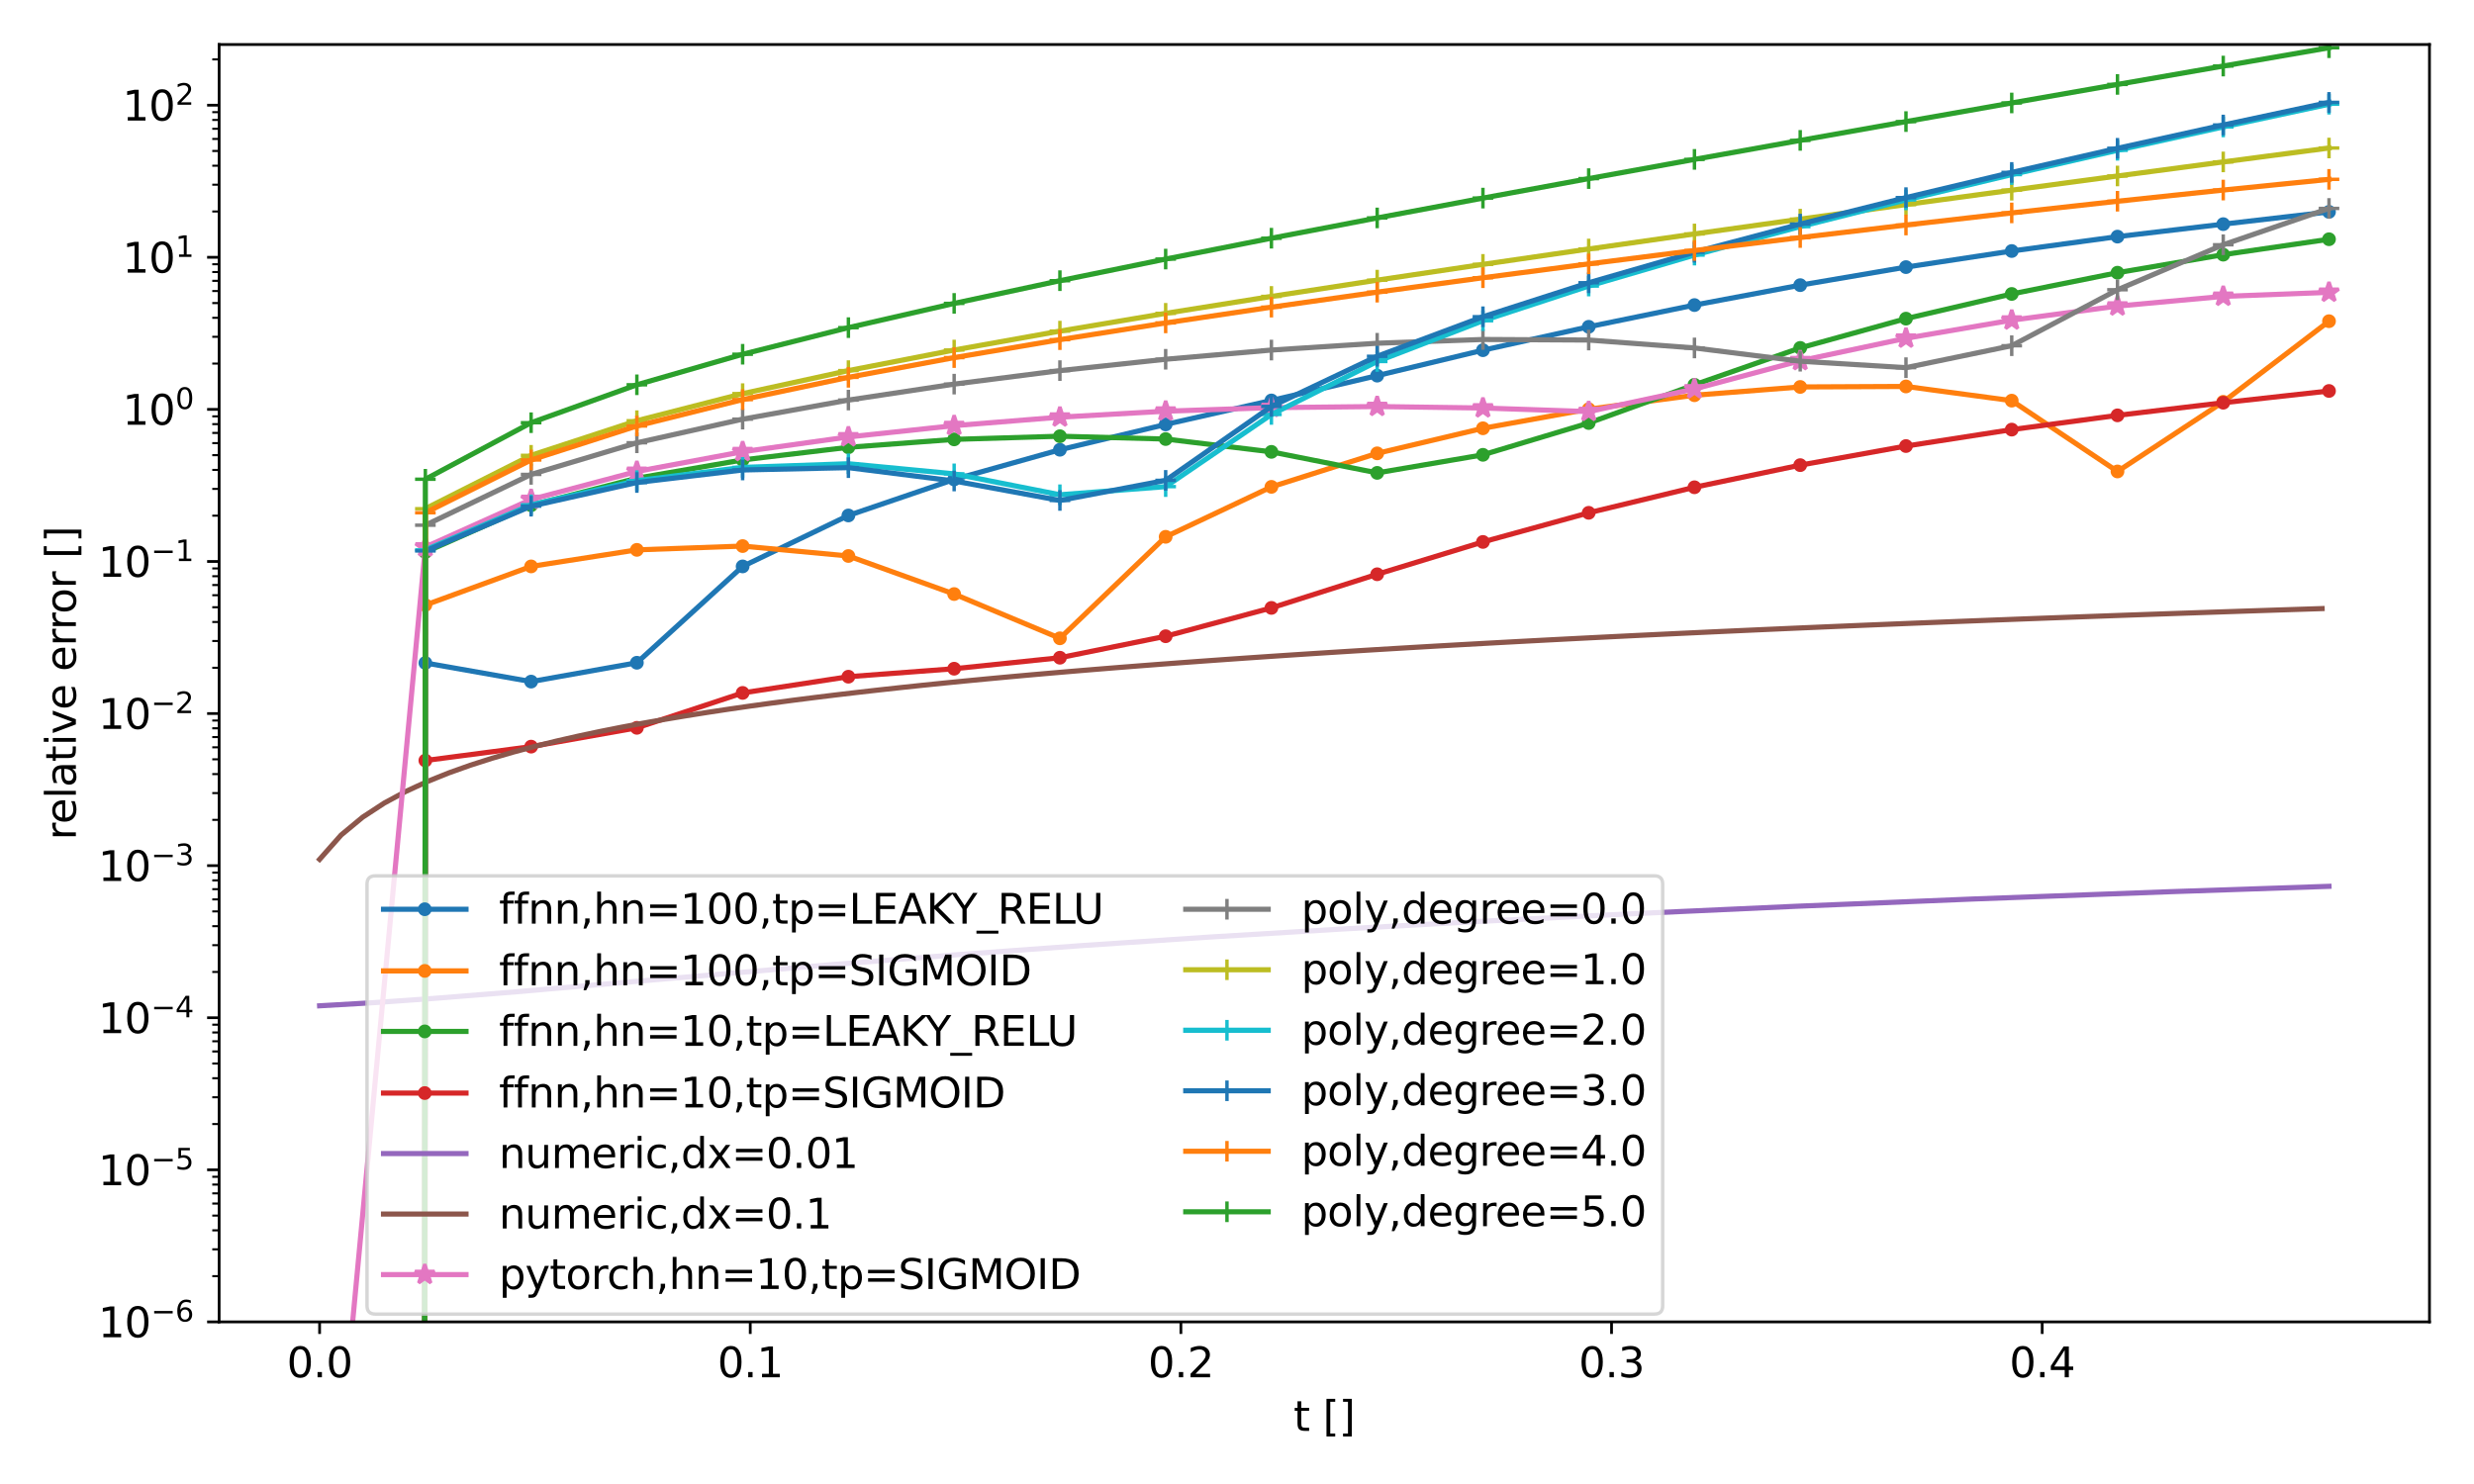 <?xml version="1.0" encoding="utf-8" standalone="no"?>
<!DOCTYPE svg PUBLIC "-//W3C//DTD SVG 1.1//EN"
  "http://www.w3.org/Graphics/SVG/1.1/DTD/svg11.dtd">
<svg xmlns:xlink="http://www.w3.org/1999/xlink" width="720pt" height="432pt" viewBox="0 0 720 432" xmlns="http://www.w3.org/2000/svg" version="1.1">
 <defs>
  <style type="text/css">*{stroke-linejoin: round; stroke-linecap: butt}</style>
 </defs>
 <g id="figure_1">
  <g id="patch_1">
   <path d="M 0 432 
L 720 432 
L 720 0 
L 0 0 
z
" style="fill: #ffffff"/>
  </g>
  <g id="axes_1">
   <g id="patch_2">
    <path d="M 63.774 384.812 
L 707.04 384.812 
L 707.04 12.96 
L 63.774 12.96 
z
" style="fill: #ffffff"/>
   </g>
   <g id="matplotlib.axis_1">
    <g id="xtick_1">
     <g id="line2d_1">
      <defs>
       <path id="m9d7824236d" d="M 0 0 
L 0 3.5 
" style="stroke: #000000; stroke-width: 0.8"/>
      </defs>
      <g>
       <use xlink:href="#m9d7824236d" x="93.013" y="384.812" style="stroke: #000000; stroke-width: 0.8"/>
      </g>
     </g>
     <g id="text_1">
      <!-- 0.0 -->
      <g transform="translate(83.471 400.931)scale(0.12 -0.12)">
       <defs>
        <path id="DejaVuSans-30" d="M 2034 4250 
Q 1547 4250 1301 3770 
Q 1056 3291 1056 2328 
Q 1056 1369 1301 889 
Q 1547 409 2034 409 
Q 2525 409 2770 889 
Q 3016 1369 3016 2328 
Q 3016 3291 2770 3770 
Q 2525 4250 2034 4250 
z
M 2034 4750 
Q 2819 4750 3233 4129 
Q 3647 3509 3647 2328 
Q 3647 1150 3233 529 
Q 2819 -91 2034 -91 
Q 1250 -91 836 529 
Q 422 1150 422 2328 
Q 422 3509 836 4129 
Q 1250 4750 2034 4750 
z
" transform="scale(0.016)"/>
        <path id="DejaVuSans-2e" d="M 684 794 
L 1344 794 
L 1344 0 
L 684 0 
L 684 794 
z
" transform="scale(0.016)"/>
       </defs>
       <use xlink:href="#DejaVuSans-30"/>
       <use xlink:href="#DejaVuSans-2e" x="63.623"/>
       <use xlink:href="#DejaVuSans-30" x="95.41"/>
      </g>
     </g>
    </g>
    <g id="xtick_2">
     <g id="line2d_2">
      <g>
       <use xlink:href="#m9d7824236d" x="218.342" y="384.812" style="stroke: #000000; stroke-width: 0.8"/>
      </g>
     </g>
     <g id="text_2">
      <!-- 0.1 -->
      <g transform="translate(208.8 400.931)scale(0.12 -0.12)">
       <defs>
        <path id="DejaVuSans-31" d="M 794 531 
L 1825 531 
L 1825 4091 
L 703 3866 
L 703 4441 
L 1819 4666 
L 2450 4666 
L 2450 531 
L 3481 531 
L 3481 0 
L 794 0 
L 794 531 
z
" transform="scale(0.016)"/>
       </defs>
       <use xlink:href="#DejaVuSans-30"/>
       <use xlink:href="#DejaVuSans-2e" x="63.623"/>
       <use xlink:href="#DejaVuSans-31" x="95.41"/>
      </g>
     </g>
    </g>
    <g id="xtick_3">
     <g id="line2d_3">
      <g>
       <use xlink:href="#m9d7824236d" x="343.671" y="384.812" style="stroke: #000000; stroke-width: 0.8"/>
      </g>
     </g>
     <g id="text_3">
      <!-- 0.2 -->
      <g transform="translate(334.13 400.931)scale(0.12 -0.12)">
       <defs>
        <path id="DejaVuSans-32" d="M 1228 531 
L 3431 531 
L 3431 0 
L 469 0 
L 469 531 
Q 828 903 1448 1529 
Q 2069 2156 2228 2338 
Q 2531 2678 2651 2914 
Q 2772 3150 2772 3378 
Q 2772 3750 2511 3984 
Q 2250 4219 1831 4219 
Q 1534 4219 1204 4116 
Q 875 4013 500 3803 
L 500 4441 
Q 881 4594 1212 4672 
Q 1544 4750 1819 4750 
Q 2544 4750 2975 4387 
Q 3406 4025 3406 3419 
Q 3406 3131 3298 2873 
Q 3191 2616 2906 2266 
Q 2828 2175 2409 1742 
Q 1991 1309 1228 531 
z
" transform="scale(0.016)"/>
       </defs>
       <use xlink:href="#DejaVuSans-30"/>
       <use xlink:href="#DejaVuSans-2e" x="63.623"/>
       <use xlink:href="#DejaVuSans-32" x="95.41"/>
      </g>
     </g>
    </g>
    <g id="xtick_4">
     <g id="line2d_4">
      <g>
       <use xlink:href="#m9d7824236d" x="469.001" y="384.812" style="stroke: #000000; stroke-width: 0.8"/>
      </g>
     </g>
     <g id="text_4">
      <!-- 0.3 -->
      <g transform="translate(459.459 400.931)scale(0.12 -0.12)">
       <defs>
        <path id="DejaVuSans-33" d="M 2597 2516 
Q 3050 2419 3304 2112 
Q 3559 1806 3559 1356 
Q 3559 666 3084 287 
Q 2609 -91 1734 -91 
Q 1441 -91 1130 -33 
Q 819 25 488 141 
L 488 750 
Q 750 597 1062 519 
Q 1375 441 1716 441 
Q 2309 441 2620 675 
Q 2931 909 2931 1356 
Q 2931 1769 2642 2001 
Q 2353 2234 1838 2234 
L 1294 2234 
L 1294 2753 
L 1863 2753 
Q 2328 2753 2575 2939 
Q 2822 3125 2822 3475 
Q 2822 3834 2567 4026 
Q 2313 4219 1838 4219 
Q 1578 4219 1281 4162 
Q 984 4106 628 3988 
L 628 4550 
Q 988 4650 1302 4700 
Q 1616 4750 1894 4750 
Q 2613 4750 3031 4423 
Q 3450 4097 3450 3541 
Q 3450 3153 3228 2886 
Q 3006 2619 2597 2516 
z
" transform="scale(0.016)"/>
       </defs>
       <use xlink:href="#DejaVuSans-30"/>
       <use xlink:href="#DejaVuSans-2e" x="63.623"/>
       <use xlink:href="#DejaVuSans-33" x="95.41"/>
      </g>
     </g>
    </g>
    <g id="xtick_5">
     <g id="line2d_5">
      <g>
       <use xlink:href="#m9d7824236d" x="594.33" y="384.812" style="stroke: #000000; stroke-width: 0.8"/>
      </g>
     </g>
     <g id="text_5">
      <!-- 0.4 -->
      <g transform="translate(584.788 400.931)scale(0.12 -0.12)">
       <defs>
        <path id="DejaVuSans-34" d="M 2419 4116 
L 825 1625 
L 2419 1625 
L 2419 4116 
z
M 2253 4666 
L 3047 4666 
L 3047 1625 
L 3713 1625 
L 3713 1100 
L 3047 1100 
L 3047 0 
L 2419 0 
L 2419 1100 
L 313 1100 
L 313 1709 
L 2253 4666 
z
" transform="scale(0.016)"/>
       </defs>
       <use xlink:href="#DejaVuSans-30"/>
       <use xlink:href="#DejaVuSans-2e" x="63.623"/>
       <use xlink:href="#DejaVuSans-34" x="95.41"/>
      </g>
     </g>
    </g>
    <g id="text_6">
     <!-- t [] -->
     <g transform="translate(376.466 416.544)scale(0.12 -0.12)">
      <defs>
       <path id="DejaVuSans-74" d="M 1172 4494 
L 1172 3500 
L 2356 3500 
L 2356 3053 
L 1172 3053 
L 1172 1153 
Q 1172 725 1289 603 
Q 1406 481 1766 481 
L 2356 481 
L 2356 0 
L 1766 0 
Q 1100 0 847 248 
Q 594 497 594 1153 
L 594 3053 
L 172 3053 
L 172 3500 
L 594 3500 
L 594 4494 
L 1172 4494 
z
" transform="scale(0.016)"/>
       <path id="DejaVuSans-20" transform="scale(0.016)"/>
       <path id="DejaVuSans-5b" d="M 550 4863 
L 1875 4863 
L 1875 4416 
L 1125 4416 
L 1125 -397 
L 1875 -397 
L 1875 -844 
L 550 -844 
L 550 4863 
z
" transform="scale(0.016)"/>
       <path id="DejaVuSans-5d" d="M 1947 4863 
L 1947 -844 
L 622 -844 
L 622 -397 
L 1369 -397 
L 1369 4416 
L 622 4416 
L 622 4863 
L 1947 4863 
z
" transform="scale(0.016)"/>
      </defs>
      <use xlink:href="#DejaVuSans-74"/>
      <use xlink:href="#DejaVuSans-20" x="39.209"/>
      <use xlink:href="#DejaVuSans-5b" x="70.996"/>
      <use xlink:href="#DejaVuSans-5d" x="110.01"/>
     </g>
    </g>
   </g>
   <g id="matplotlib.axis_2">
    <g id="ytick_1">
     <g id="line2d_6">
      <defs>
       <path id="m3d340e8442" d="M 0 0 
L -3.5 0 
" style="stroke: #000000; stroke-width: 0.8"/>
      </defs>
      <g>
       <use xlink:href="#m3d340e8442" x="63.774" y="384.812" style="stroke: #000000; stroke-width: 0.8"/>
      </g>
     </g>
     <g id="text_7">
      <!-- $\mathdefault{10^{-6}}$ -->
      <g transform="translate(28.574 389.372)scale(0.12 -0.12)">
       <defs>
        <path id="DejaVuSans-2212" d="M 678 2272 
L 4684 2272 
L 4684 1741 
L 678 1741 
L 678 2272 
z
" transform="scale(0.016)"/>
        <path id="DejaVuSans-36" d="M 2113 2584 
Q 1688 2584 1439 2293 
Q 1191 2003 1191 1497 
Q 1191 994 1439 701 
Q 1688 409 2113 409 
Q 2538 409 2786 701 
Q 3034 994 3034 1497 
Q 3034 2003 2786 2293 
Q 2538 2584 2113 2584 
z
M 3366 4563 
L 3366 3988 
Q 3128 4100 2886 4159 
Q 2644 4219 2406 4219 
Q 1781 4219 1451 3797 
Q 1122 3375 1075 2522 
Q 1259 2794 1537 2939 
Q 1816 3084 2150 3084 
Q 2853 3084 3261 2657 
Q 3669 2231 3669 1497 
Q 3669 778 3244 343 
Q 2819 -91 2113 -91 
Q 1303 -91 875 529 
Q 447 1150 447 2328 
Q 447 3434 972 4092 
Q 1497 4750 2381 4750 
Q 2619 4750 2861 4703 
Q 3103 4656 3366 4563 
z
" transform="scale(0.016)"/>
       </defs>
       <use xlink:href="#DejaVuSans-31" transform="translate(0 0.766)"/>
       <use xlink:href="#DejaVuSans-30" transform="translate(63.623 0.766)"/>
       <use xlink:href="#DejaVuSans-2212" transform="translate(128.203 39.047)scale(0.7)"/>
       <use xlink:href="#DejaVuSans-36" transform="translate(186.855 39.047)scale(0.7)"/>
      </g>
     </g>
    </g>
    <g id="ytick_2">
     <g id="line2d_7">
      <g>
       <use xlink:href="#m3d340e8442" x="63.774" y="340.539" style="stroke: #000000; stroke-width: 0.8"/>
      </g>
     </g>
     <g id="text_8">
      <!-- $\mathdefault{10^{-5}}$ -->
      <g transform="translate(28.574 345.098)scale(0.12 -0.12)">
       <defs>
        <path id="DejaVuSans-35" d="M 691 4666 
L 3169 4666 
L 3169 4134 
L 1269 4134 
L 1269 2991 
Q 1406 3038 1543 3061 
Q 1681 3084 1819 3084 
Q 2600 3084 3056 2656 
Q 3513 2228 3513 1497 
Q 3513 744 3044 326 
Q 2575 -91 1722 -91 
Q 1428 -91 1123 -41 
Q 819 9 494 109 
L 494 744 
Q 775 591 1075 516 
Q 1375 441 1709 441 
Q 2250 441 2565 725 
Q 2881 1009 2881 1497 
Q 2881 1984 2565 2268 
Q 2250 2553 1709 2553 
Q 1456 2553 1204 2497 
Q 953 2441 691 2322 
L 691 4666 
z
" transform="scale(0.016)"/>
       </defs>
       <use xlink:href="#DejaVuSans-31" transform="translate(0 0.684)"/>
       <use xlink:href="#DejaVuSans-30" transform="translate(63.623 0.684)"/>
       <use xlink:href="#DejaVuSans-2212" transform="translate(128.203 38.966)scale(0.7)"/>
       <use xlink:href="#DejaVuSans-35" transform="translate(186.855 38.966)scale(0.7)"/>
      </g>
     </g>
    </g>
    <g id="ytick_3">
     <g id="line2d_8">
      <g>
       <use xlink:href="#m3d340e8442" x="63.774" y="296.265" style="stroke: #000000; stroke-width: 0.8"/>
      </g>
     </g>
     <g id="text_9">
      <!-- $\mathdefault{10^{-4}}$ -->
      <g transform="translate(28.574 300.824)scale(0.12 -0.12)">
       <use xlink:href="#DejaVuSans-31" transform="translate(0 0.684)"/>
       <use xlink:href="#DejaVuSans-30" transform="translate(63.623 0.684)"/>
       <use xlink:href="#DejaVuSans-2212" transform="translate(128.203 38.966)scale(0.7)"/>
       <use xlink:href="#DejaVuSans-34" transform="translate(186.855 38.966)scale(0.7)"/>
      </g>
     </g>
    </g>
    <g id="ytick_4">
     <g id="line2d_9">
      <g>
       <use xlink:href="#m3d340e8442" x="63.774" y="251.992" style="stroke: #000000; stroke-width: 0.8"/>
      </g>
     </g>
     <g id="text_10">
      <!-- $\mathdefault{10^{-3}}$ -->
      <g transform="translate(28.574 256.551)scale(0.12 -0.12)">
       <use xlink:href="#DejaVuSans-31" transform="translate(0 0.766)"/>
       <use xlink:href="#DejaVuSans-30" transform="translate(63.623 0.766)"/>
       <use xlink:href="#DejaVuSans-2212" transform="translate(128.203 39.047)scale(0.7)"/>
       <use xlink:href="#DejaVuSans-33" transform="translate(186.855 39.047)scale(0.7)"/>
      </g>
     </g>
    </g>
    <g id="ytick_5">
     <g id="line2d_10">
      <g>
       <use xlink:href="#m3d340e8442" x="63.774" y="207.718" style="stroke: #000000; stroke-width: 0.8"/>
      </g>
     </g>
     <g id="text_11">
      <!-- $\mathdefault{10^{-2}}$ -->
      <g transform="translate(28.574 212.277)scale(0.12 -0.12)">
       <use xlink:href="#DejaVuSans-31" transform="translate(0 0.766)"/>
       <use xlink:href="#DejaVuSans-30" transform="translate(63.623 0.766)"/>
       <use xlink:href="#DejaVuSans-2212" transform="translate(128.203 39.047)scale(0.7)"/>
       <use xlink:href="#DejaVuSans-32" transform="translate(186.855 39.047)scale(0.7)"/>
      </g>
     </g>
    </g>
    <g id="ytick_6">
     <g id="line2d_11">
      <g>
       <use xlink:href="#m3d340e8442" x="63.774" y="163.444" style="stroke: #000000; stroke-width: 0.8"/>
      </g>
     </g>
     <g id="text_12">
      <!-- $\mathdefault{10^{-1}}$ -->
      <g transform="translate(28.574 168.003)scale(0.12 -0.12)">
       <use xlink:href="#DejaVuSans-31" transform="translate(0 0.684)"/>
       <use xlink:href="#DejaVuSans-30" transform="translate(63.623 0.684)"/>
       <use xlink:href="#DejaVuSans-2212" transform="translate(128.203 38.966)scale(0.7)"/>
       <use xlink:href="#DejaVuSans-31" transform="translate(186.855 38.966)scale(0.7)"/>
      </g>
     </g>
    </g>
    <g id="ytick_7">
     <g id="line2d_12">
      <g>
       <use xlink:href="#m3d340e8442" x="63.774" y="119.171" style="stroke: #000000; stroke-width: 0.8"/>
      </g>
     </g>
     <g id="text_13">
      <!-- $\mathdefault{10^{0}}$ -->
      <g transform="translate(35.654 123.73)scale(0.12 -0.12)">
       <use xlink:href="#DejaVuSans-31" transform="translate(0 0.766)"/>
       <use xlink:href="#DejaVuSans-30" transform="translate(63.623 0.766)"/>
       <use xlink:href="#DejaVuSans-30" transform="translate(128.203 39.047)scale(0.7)"/>
      </g>
     </g>
    </g>
    <g id="ytick_8">
     <g id="line2d_13">
      <g>
       <use xlink:href="#m3d340e8442" x="63.774" y="74.897" style="stroke: #000000; stroke-width: 0.8"/>
      </g>
     </g>
     <g id="text_14">
      <!-- $\mathdefault{10^{1}}$ -->
      <g transform="translate(35.654 79.456)scale(0.12 -0.12)">
       <use xlink:href="#DejaVuSans-31" transform="translate(0 0.684)"/>
       <use xlink:href="#DejaVuSans-30" transform="translate(63.623 0.684)"/>
       <use xlink:href="#DejaVuSans-31" transform="translate(128.203 38.966)scale(0.7)"/>
      </g>
     </g>
    </g>
    <g id="ytick_9">
     <g id="line2d_14">
      <g>
       <use xlink:href="#m3d340e8442" x="63.774" y="30.624" style="stroke: #000000; stroke-width: 0.8"/>
      </g>
     </g>
     <g id="text_15">
      <!-- $\mathdefault{10^{2}}$ -->
      <g transform="translate(35.654 35.183)scale(0.12 -0.12)">
       <use xlink:href="#DejaVuSans-31" transform="translate(0 0.766)"/>
       <use xlink:href="#DejaVuSans-30" transform="translate(63.623 0.766)"/>
       <use xlink:href="#DejaVuSans-32" transform="translate(128.203 39.047)scale(0.7)"/>
      </g>
     </g>
    </g>
    <g id="ytick_10">
     <g id="line2d_15">
      <defs>
       <path id="ma031736d9c" d="M 0 0 
L -2 0 
" style="stroke: #000000; stroke-width: 0.6"/>
      </defs>
      <g>
       <use xlink:href="#ma031736d9c" x="63.774" y="371.485" style="stroke: #000000; stroke-width: 0.6"/>
      </g>
     </g>
    </g>
    <g id="ytick_11">
     <g id="line2d_16">
      <g>
       <use xlink:href="#ma031736d9c" x="63.774" y="363.689" style="stroke: #000000; stroke-width: 0.6"/>
      </g>
     </g>
    </g>
    <g id="ytick_12">
     <g id="line2d_17">
      <g>
       <use xlink:href="#ma031736d9c" x="63.774" y="358.157" style="stroke: #000000; stroke-width: 0.6"/>
      </g>
     </g>
    </g>
    <g id="ytick_13">
     <g id="line2d_18">
      <g>
       <use xlink:href="#ma031736d9c" x="63.774" y="353.867" style="stroke: #000000; stroke-width: 0.6"/>
      </g>
     </g>
    </g>
    <g id="ytick_14">
     <g id="line2d_19">
      <g>
       <use xlink:href="#ma031736d9c" x="63.774" y="350.361" style="stroke: #000000; stroke-width: 0.6"/>
      </g>
     </g>
    </g>
    <g id="ytick_15">
     <g id="line2d_20">
      <g>
       <use xlink:href="#ma031736d9c" x="63.774" y="347.397" style="stroke: #000000; stroke-width: 0.6"/>
      </g>
     </g>
    </g>
    <g id="ytick_16">
     <g id="line2d_21">
      <g>
       <use xlink:href="#ma031736d9c" x="63.774" y="344.829" style="stroke: #000000; stroke-width: 0.6"/>
      </g>
     </g>
    </g>
    <g id="ytick_17">
     <g id="line2d_22">
      <g>
       <use xlink:href="#ma031736d9c" x="63.774" y="342.565" style="stroke: #000000; stroke-width: 0.6"/>
      </g>
     </g>
    </g>
    <g id="ytick_18">
     <g id="line2d_23">
      <g>
       <use xlink:href="#ma031736d9c" x="63.774" y="327.211" style="stroke: #000000; stroke-width: 0.6"/>
      </g>
     </g>
    </g>
    <g id="ytick_19">
     <g id="line2d_24">
      <g>
       <use xlink:href="#ma031736d9c" x="63.774" y="319.415" style="stroke: #000000; stroke-width: 0.6"/>
      </g>
     </g>
    </g>
    <g id="ytick_20">
     <g id="line2d_25">
      <g>
       <use xlink:href="#ma031736d9c" x="63.774" y="313.884" style="stroke: #000000; stroke-width: 0.6"/>
      </g>
     </g>
    </g>
    <g id="ytick_21">
     <g id="line2d_26">
      <g>
       <use xlink:href="#ma031736d9c" x="63.774" y="309.593" style="stroke: #000000; stroke-width: 0.6"/>
      </g>
     </g>
    </g>
    <g id="ytick_22">
     <g id="line2d_27">
      <g>
       <use xlink:href="#ma031736d9c" x="63.774" y="306.087" style="stroke: #000000; stroke-width: 0.6"/>
      </g>
     </g>
    </g>
    <g id="ytick_23">
     <g id="line2d_28">
      <g>
       <use xlink:href="#ma031736d9c" x="63.774" y="303.123" style="stroke: #000000; stroke-width: 0.6"/>
      </g>
     </g>
    </g>
    <g id="ytick_24">
     <g id="line2d_29">
      <g>
       <use xlink:href="#ma031736d9c" x="63.774" y="300.556" style="stroke: #000000; stroke-width: 0.6"/>
      </g>
     </g>
    </g>
    <g id="ytick_25">
     <g id="line2d_30">
      <g>
       <use xlink:href="#ma031736d9c" x="63.774" y="298.291" style="stroke: #000000; stroke-width: 0.6"/>
      </g>
     </g>
    </g>
    <g id="ytick_26">
     <g id="line2d_31">
      <g>
       <use xlink:href="#ma031736d9c" x="63.774" y="282.938" style="stroke: #000000; stroke-width: 0.6"/>
      </g>
     </g>
    </g>
    <g id="ytick_27">
     <g id="line2d_32">
      <g>
       <use xlink:href="#ma031736d9c" x="63.774" y="275.141" style="stroke: #000000; stroke-width: 0.6"/>
      </g>
     </g>
    </g>
    <g id="ytick_28">
     <g id="line2d_33">
      <g>
       <use xlink:href="#ma031736d9c" x="63.774" y="269.61" style="stroke: #000000; stroke-width: 0.6"/>
      </g>
     </g>
    </g>
    <g id="ytick_29">
     <g id="line2d_34">
      <g>
       <use xlink:href="#ma031736d9c" x="63.774" y="265.319" style="stroke: #000000; stroke-width: 0.6"/>
      </g>
     </g>
    </g>
    <g id="ytick_30">
     <g id="line2d_35">
      <g>
       <use xlink:href="#ma031736d9c" x="63.774" y="261.814" style="stroke: #000000; stroke-width: 0.6"/>
      </g>
     </g>
    </g>
    <g id="ytick_31">
     <g id="line2d_36">
      <g>
       <use xlink:href="#ma031736d9c" x="63.774" y="258.85" style="stroke: #000000; stroke-width: 0.6"/>
      </g>
     </g>
    </g>
    <g id="ytick_32">
     <g id="line2d_37">
      <g>
       <use xlink:href="#ma031736d9c" x="63.774" y="256.282" style="stroke: #000000; stroke-width: 0.6"/>
      </g>
     </g>
    </g>
    <g id="ytick_33">
     <g id="line2d_38">
      <g>
       <use xlink:href="#ma031736d9c" x="63.774" y="254.017" style="stroke: #000000; stroke-width: 0.6"/>
      </g>
     </g>
    </g>
    <g id="ytick_34">
     <g id="line2d_39">
      <g>
       <use xlink:href="#ma031736d9c" x="63.774" y="238.664" style="stroke: #000000; stroke-width: 0.6"/>
      </g>
     </g>
    </g>
    <g id="ytick_35">
     <g id="line2d_40">
      <g>
       <use xlink:href="#ma031736d9c" x="63.774" y="230.868" style="stroke: #000000; stroke-width: 0.6"/>
      </g>
     </g>
    </g>
    <g id="ytick_36">
     <g id="line2d_41">
      <g>
       <use xlink:href="#ma031736d9c" x="63.774" y="225.336" style="stroke: #000000; stroke-width: 0.6"/>
      </g>
     </g>
    </g>
    <g id="ytick_37">
     <g id="line2d_42">
      <g>
       <use xlink:href="#ma031736d9c" x="63.774" y="221.046" style="stroke: #000000; stroke-width: 0.6"/>
      </g>
     </g>
    </g>
    <g id="ytick_38">
     <g id="line2d_43">
      <g>
       <use xlink:href="#ma031736d9c" x="63.774" y="217.54" style="stroke: #000000; stroke-width: 0.6"/>
      </g>
     </g>
    </g>
    <g id="ytick_39">
     <g id="line2d_44">
      <g>
       <use xlink:href="#ma031736d9c" x="63.774" y="214.576" style="stroke: #000000; stroke-width: 0.6"/>
      </g>
     </g>
    </g>
    <g id="ytick_40">
     <g id="line2d_45">
      <g>
       <use xlink:href="#ma031736d9c" x="63.774" y="212.009" style="stroke: #000000; stroke-width: 0.6"/>
      </g>
     </g>
    </g>
    <g id="ytick_41">
     <g id="line2d_46">
      <g>
       <use xlink:href="#ma031736d9c" x="63.774" y="209.744" style="stroke: #000000; stroke-width: 0.6"/>
      </g>
     </g>
    </g>
    <g id="ytick_42">
     <g id="line2d_47">
      <g>
       <use xlink:href="#ma031736d9c" x="63.774" y="194.39" style="stroke: #000000; stroke-width: 0.6"/>
      </g>
     </g>
    </g>
    <g id="ytick_43">
     <g id="line2d_48">
      <g>
       <use xlink:href="#ma031736d9c" x="63.774" y="186.594" style="stroke: #000000; stroke-width: 0.6"/>
      </g>
     </g>
    </g>
    <g id="ytick_44">
     <g id="line2d_49">
      <g>
       <use xlink:href="#ma031736d9c" x="63.774" y="181.063" style="stroke: #000000; stroke-width: 0.6"/>
      </g>
     </g>
    </g>
    <g id="ytick_45">
     <g id="line2d_50">
      <g>
       <use xlink:href="#ma031736d9c" x="63.774" y="176.772" style="stroke: #000000; stroke-width: 0.6"/>
      </g>
     </g>
    </g>
    <g id="ytick_46">
     <g id="line2d_51">
      <g>
       <use xlink:href="#ma031736d9c" x="63.774" y="173.266" style="stroke: #000000; stroke-width: 0.6"/>
      </g>
     </g>
    </g>
    <g id="ytick_47">
     <g id="line2d_52">
      <g>
       <use xlink:href="#ma031736d9c" x="63.774" y="170.302" style="stroke: #000000; stroke-width: 0.6"/>
      </g>
     </g>
    </g>
    <g id="ytick_48">
     <g id="line2d_53">
      <g>
       <use xlink:href="#ma031736d9c" x="63.774" y="167.735" style="stroke: #000000; stroke-width: 0.6"/>
      </g>
     </g>
    </g>
    <g id="ytick_49">
     <g id="line2d_54">
      <g>
       <use xlink:href="#ma031736d9c" x="63.774" y="165.47" style="stroke: #000000; stroke-width: 0.6"/>
      </g>
     </g>
    </g>
    <g id="ytick_50">
     <g id="line2d_55">
      <g>
       <use xlink:href="#ma031736d9c" x="63.774" y="150.117" style="stroke: #000000; stroke-width: 0.6"/>
      </g>
     </g>
    </g>
    <g id="ytick_51">
     <g id="line2d_56">
      <g>
       <use xlink:href="#ma031736d9c" x="63.774" y="142.321" style="stroke: #000000; stroke-width: 0.6"/>
      </g>
     </g>
    </g>
    <g id="ytick_52">
     <g id="line2d_57">
      <g>
       <use xlink:href="#ma031736d9c" x="63.774" y="136.789" style="stroke: #000000; stroke-width: 0.6"/>
      </g>
     </g>
    </g>
    <g id="ytick_53">
     <g id="line2d_58">
      <g>
       <use xlink:href="#ma031736d9c" x="63.774" y="132.498" style="stroke: #000000; stroke-width: 0.6"/>
      </g>
     </g>
    </g>
    <g id="ytick_54">
     <g id="line2d_59">
      <g>
       <use xlink:href="#ma031736d9c" x="63.774" y="128.993" style="stroke: #000000; stroke-width: 0.6"/>
      </g>
     </g>
    </g>
    <g id="ytick_55">
     <g id="line2d_60">
      <g>
       <use xlink:href="#ma031736d9c" x="63.774" y="126.029" style="stroke: #000000; stroke-width: 0.6"/>
      </g>
     </g>
    </g>
    <g id="ytick_56">
     <g id="line2d_61">
      <g>
       <use xlink:href="#ma031736d9c" x="63.774" y="123.461" style="stroke: #000000; stroke-width: 0.6"/>
      </g>
     </g>
    </g>
    <g id="ytick_57">
     <g id="line2d_62">
      <g>
       <use xlink:href="#ma031736d9c" x="63.774" y="121.197" style="stroke: #000000; stroke-width: 0.6"/>
      </g>
     </g>
    </g>
    <g id="ytick_58">
     <g id="line2d_63">
      <g>
       <use xlink:href="#ma031736d9c" x="63.774" y="105.843" style="stroke: #000000; stroke-width: 0.6"/>
      </g>
     </g>
    </g>
    <g id="ytick_59">
     <g id="line2d_64">
      <g>
       <use xlink:href="#ma031736d9c" x="63.774" y="98.047" style="stroke: #000000; stroke-width: 0.6"/>
      </g>
     </g>
    </g>
    <g id="ytick_60">
     <g id="line2d_65">
      <g>
       <use xlink:href="#ma031736d9c" x="63.774" y="92.515" style="stroke: #000000; stroke-width: 0.6"/>
      </g>
     </g>
    </g>
    <g id="ytick_61">
     <g id="line2d_66">
      <g>
       <use xlink:href="#ma031736d9c" x="63.774" y="88.225" style="stroke: #000000; stroke-width: 0.6"/>
      </g>
     </g>
    </g>
    <g id="ytick_62">
     <g id="line2d_67">
      <g>
       <use xlink:href="#ma031736d9c" x="63.774" y="84.719" style="stroke: #000000; stroke-width: 0.6"/>
      </g>
     </g>
    </g>
    <g id="ytick_63">
     <g id="line2d_68">
      <g>
       <use xlink:href="#ma031736d9c" x="63.774" y="81.755" style="stroke: #000000; stroke-width: 0.6"/>
      </g>
     </g>
    </g>
    <g id="ytick_64">
     <g id="line2d_69">
      <g>
       <use xlink:href="#ma031736d9c" x="63.774" y="79.188" style="stroke: #000000; stroke-width: 0.6"/>
      </g>
     </g>
    </g>
    <g id="ytick_65">
     <g id="line2d_70">
      <g>
       <use xlink:href="#ma031736d9c" x="63.774" y="76.923" style="stroke: #000000; stroke-width: 0.6"/>
      </g>
     </g>
    </g>
    <g id="ytick_66">
     <g id="line2d_71">
      <g>
       <use xlink:href="#ma031736d9c" x="63.774" y="61.569" style="stroke: #000000; stroke-width: 0.6"/>
      </g>
     </g>
    </g>
    <g id="ytick_67">
     <g id="line2d_72">
      <g>
       <use xlink:href="#ma031736d9c" x="63.774" y="53.773" style="stroke: #000000; stroke-width: 0.6"/>
      </g>
     </g>
    </g>
    <g id="ytick_68">
     <g id="line2d_73">
      <g>
       <use xlink:href="#ma031736d9c" x="63.774" y="48.242" style="stroke: #000000; stroke-width: 0.6"/>
      </g>
     </g>
    </g>
    <g id="ytick_69">
     <g id="line2d_74">
      <g>
       <use xlink:href="#ma031736d9c" x="63.774" y="43.951" style="stroke: #000000; stroke-width: 0.6"/>
      </g>
     </g>
    </g>
    <g id="ytick_70">
     <g id="line2d_75">
      <g>
       <use xlink:href="#ma031736d9c" x="63.774" y="40.446" style="stroke: #000000; stroke-width: 0.6"/>
      </g>
     </g>
    </g>
    <g id="ytick_71">
     <g id="line2d_76">
      <g>
       <use xlink:href="#ma031736d9c" x="63.774" y="37.482" style="stroke: #000000; stroke-width: 0.6"/>
      </g>
     </g>
    </g>
    <g id="ytick_72">
     <g id="line2d_77">
      <g>
       <use xlink:href="#ma031736d9c" x="63.774" y="34.914" style="stroke: #000000; stroke-width: 0.6"/>
      </g>
     </g>
    </g>
    <g id="ytick_73">
     <g id="line2d_78">
      <g>
       <use xlink:href="#ma031736d9c" x="63.774" y="32.649" style="stroke: #000000; stroke-width: 0.6"/>
      </g>
     </g>
    </g>
    <g id="ytick_74">
     <g id="line2d_79">
      <g>
       <use xlink:href="#ma031736d9c" x="63.774" y="17.296" style="stroke: #000000; stroke-width: 0.6"/>
      </g>
     </g>
    </g>
    <g id="text_16">
     <!-- relative error [] -->
     <g transform="translate(22.078 244.534)rotate(-90)scale(0.12 -0.12)">
      <defs>
       <path id="DejaVuSans-72" d="M 2631 2963 
Q 2534 3019 2420 3045 
Q 2306 3072 2169 3072 
Q 1681 3072 1420 2755 
Q 1159 2438 1159 1844 
L 1159 0 
L 581 0 
L 581 3500 
L 1159 3500 
L 1159 2956 
Q 1341 3275 1631 3429 
Q 1922 3584 2338 3584 
Q 2397 3584 2469 3576 
Q 2541 3569 2628 3553 
L 2631 2963 
z
" transform="scale(0.016)"/>
       <path id="DejaVuSans-65" d="M 3597 1894 
L 3597 1613 
L 953 1613 
Q 991 1019 1311 708 
Q 1631 397 2203 397 
Q 2534 397 2845 478 
Q 3156 559 3463 722 
L 3463 178 
Q 3153 47 2828 -22 
Q 2503 -91 2169 -91 
Q 1331 -91 842 396 
Q 353 884 353 1716 
Q 353 2575 817 3079 
Q 1281 3584 2069 3584 
Q 2775 3584 3186 3129 
Q 3597 2675 3597 1894 
z
M 3022 2063 
Q 3016 2534 2758 2815 
Q 2500 3097 2075 3097 
Q 1594 3097 1305 2825 
Q 1016 2553 972 2059 
L 3022 2063 
z
" transform="scale(0.016)"/>
       <path id="DejaVuSans-6c" d="M 603 4863 
L 1178 4863 
L 1178 0 
L 603 0 
L 603 4863 
z
" transform="scale(0.016)"/>
       <path id="DejaVuSans-61" d="M 2194 1759 
Q 1497 1759 1228 1600 
Q 959 1441 959 1056 
Q 959 750 1161 570 
Q 1363 391 1709 391 
Q 2188 391 2477 730 
Q 2766 1069 2766 1631 
L 2766 1759 
L 2194 1759 
z
M 3341 1997 
L 3341 0 
L 2766 0 
L 2766 531 
Q 2569 213 2275 61 
Q 1981 -91 1556 -91 
Q 1019 -91 701 211 
Q 384 513 384 1019 
Q 384 1609 779 1909 
Q 1175 2209 1959 2209 
L 2766 2209 
L 2766 2266 
Q 2766 2663 2505 2880 
Q 2244 3097 1772 3097 
Q 1472 3097 1187 3025 
Q 903 2953 641 2809 
L 641 3341 
Q 956 3463 1253 3523 
Q 1550 3584 1831 3584 
Q 2591 3584 2966 3190 
Q 3341 2797 3341 1997 
z
" transform="scale(0.016)"/>
       <path id="DejaVuSans-69" d="M 603 3500 
L 1178 3500 
L 1178 0 
L 603 0 
L 603 3500 
z
M 603 4863 
L 1178 4863 
L 1178 4134 
L 603 4134 
L 603 4863 
z
" transform="scale(0.016)"/>
       <path id="DejaVuSans-76" d="M 191 3500 
L 800 3500 
L 1894 563 
L 2988 3500 
L 3597 3500 
L 2284 0 
L 1503 0 
L 191 3500 
z
" transform="scale(0.016)"/>
       <path id="DejaVuSans-6f" d="M 1959 3097 
Q 1497 3097 1228 2736 
Q 959 2375 959 1747 
Q 959 1119 1226 758 
Q 1494 397 1959 397 
Q 2419 397 2687 759 
Q 2956 1122 2956 1747 
Q 2956 2369 2687 2733 
Q 2419 3097 1959 3097 
z
M 1959 3584 
Q 2709 3584 3137 3096 
Q 3566 2609 3566 1747 
Q 3566 888 3137 398 
Q 2709 -91 1959 -91 
Q 1206 -91 779 398 
Q 353 888 353 1747 
Q 353 2609 779 3096 
Q 1206 3584 1959 3584 
z
" transform="scale(0.016)"/>
      </defs>
      <use xlink:href="#DejaVuSans-72"/>
      <use xlink:href="#DejaVuSans-65" x="38.863"/>
      <use xlink:href="#DejaVuSans-6c" x="100.387"/>
      <use xlink:href="#DejaVuSans-61" x="128.17"/>
      <use xlink:href="#DejaVuSans-74" x="189.449"/>
      <use xlink:href="#DejaVuSans-69" x="228.658"/>
      <use xlink:href="#DejaVuSans-76" x="256.441"/>
      <use xlink:href="#DejaVuSans-65" x="315.621"/>
      <use xlink:href="#DejaVuSans-20" x="377.145"/>
      <use xlink:href="#DejaVuSans-65" x="408.932"/>
      <use xlink:href="#DejaVuSans-72" x="470.455"/>
      <use xlink:href="#DejaVuSans-72" x="509.818"/>
      <use xlink:href="#DejaVuSans-6f" x="548.682"/>
      <use xlink:href="#DejaVuSans-72" x="609.863"/>
      <use xlink:href="#DejaVuSans-20" x="650.977"/>
      <use xlink:href="#DejaVuSans-5b" x="682.764"/>
      <use xlink:href="#DejaVuSans-5d" x="721.777"/>
     </g>
    </g>
   </g>
   <g id="line2d_80">
    <path d="M 123.624 433 
L 123.791 192.985 
L 154.57 198.418 
L 185.348 192.93 
L 216.126 164.886 
L 246.905 150.055 
L 277.683 139.568 
L 308.461 130.924 
L 339.239 123.553 
L 370.018 116.574 
L 400.796 109.349 
L 431.574 101.947 
L 462.353 95.129 
L 493.131 88.808 
L 523.909 83.009 
L 554.687 77.758 
L 585.466 73.073 
L 616.244 68.88 
L 647.022 65.25 
L 677.801 61.68 
" clip-path="url(#p332d3ccff7)" style="fill: none; stroke: #1f77b4; stroke-width: 1.5; stroke-linecap: square"/>
    <defs>
     <path id="m72ea842fac" d="M 0 1.5 
C 0.398 1.5 0.779 1.342 1.061 1.061 
C 1.342 0.779 1.5 0.398 1.5 0 
C 1.5 -0.398 1.342 -0.779 1.061 -1.061 
C 0.779 -1.342 0.398 -1.5 0 -1.5 
C -0.398 -1.5 -0.779 -1.342 -1.061 -1.061 
C -1.342 -0.779 -1.5 -0.398 -1.5 0 
C -1.5 0.398 -1.342 0.779 -1.061 1.061 
C -0.779 1.342 -0.398 1.5 0 1.5 
z
" style="stroke: #1f77b4"/>
    </defs>
    <g clip-path="url(#p332d3ccff7)">
     <use xlink:href="#m72ea842fac" x="102.266" y="31105" style="fill: #1f77b4; stroke: #1f77b4"/>
     <use xlink:href="#m72ea842fac" x="123.791" y="192.985" style="fill: #1f77b4; stroke: #1f77b4"/>
     <use xlink:href="#m72ea842fac" x="154.57" y="198.418" style="fill: #1f77b4; stroke: #1f77b4"/>
     <use xlink:href="#m72ea842fac" x="185.348" y="192.93" style="fill: #1f77b4; stroke: #1f77b4"/>
     <use xlink:href="#m72ea842fac" x="216.126" y="164.886" style="fill: #1f77b4; stroke: #1f77b4"/>
     <use xlink:href="#m72ea842fac" x="246.905" y="150.055" style="fill: #1f77b4; stroke: #1f77b4"/>
     <use xlink:href="#m72ea842fac" x="277.683" y="139.568" style="fill: #1f77b4; stroke: #1f77b4"/>
     <use xlink:href="#m72ea842fac" x="308.461" y="130.924" style="fill: #1f77b4; stroke: #1f77b4"/>
     <use xlink:href="#m72ea842fac" x="339.239" y="123.553" style="fill: #1f77b4; stroke: #1f77b4"/>
     <use xlink:href="#m72ea842fac" x="370.018" y="116.574" style="fill: #1f77b4; stroke: #1f77b4"/>
     <use xlink:href="#m72ea842fac" x="400.796" y="109.349" style="fill: #1f77b4; stroke: #1f77b4"/>
     <use xlink:href="#m72ea842fac" x="431.574" y="101.947" style="fill: #1f77b4; stroke: #1f77b4"/>
     <use xlink:href="#m72ea842fac" x="462.353" y="95.129" style="fill: #1f77b4; stroke: #1f77b4"/>
     <use xlink:href="#m72ea842fac" x="493.131" y="88.808" style="fill: #1f77b4; stroke: #1f77b4"/>
     <use xlink:href="#m72ea842fac" x="523.909" y="83.009" style="fill: #1f77b4; stroke: #1f77b4"/>
     <use xlink:href="#m72ea842fac" x="554.687" y="77.758" style="fill: #1f77b4; stroke: #1f77b4"/>
     <use xlink:href="#m72ea842fac" x="585.466" y="73.073" style="fill: #1f77b4; stroke: #1f77b4"/>
     <use xlink:href="#m72ea842fac" x="616.244" y="68.88" style="fill: #1f77b4; stroke: #1f77b4"/>
     <use xlink:href="#m72ea842fac" x="647.022" y="65.25" style="fill: #1f77b4; stroke: #1f77b4"/>
     <use xlink:href="#m72ea842fac" x="677.801" y="61.68" style="fill: #1f77b4; stroke: #1f77b4"/>
    </g>
   </g>
   <g id="line2d_81">
    <path d="M 123.613 433 
L 123.791 176.136 
L 154.57 164.885 
L 185.348 160.068 
L 216.126 158.966 
L 246.905 161.848 
L 277.683 172.929 
L 308.461 185.813 
L 339.239 156.269 
L 370.018 141.724 
L 400.796 131.97 
L 431.574 124.677 
L 462.353 119.108 
L 493.131 115.052 
L 523.909 112.642 
L 554.687 112.498 
L 585.466 116.63 
L 616.244 137.244 
L 647.022 116.977 
L 677.801 93.501 
" clip-path="url(#p332d3ccff7)" style="fill: none; stroke: #ff7f0e; stroke-width: 1.5; stroke-linecap: square"/>
    <defs>
     <path id="m7eb38cfff9" d="M 0 1.5 
C 0.398 1.5 0.779 1.342 1.061 1.061 
C 1.342 0.779 1.5 0.398 1.5 0 
C 1.5 -0.398 1.342 -0.779 1.061 -1.061 
C 0.779 -1.342 0.398 -1.5 0 -1.5 
C -0.398 -1.5 -0.779 -1.342 -1.061 -1.061 
C -1.342 -0.779 -1.5 -0.398 -1.5 0 
C -1.5 0.398 -1.342 0.779 -1.061 1.061 
C -0.779 1.342 -0.398 1.5 0 1.5 
z
" style="stroke: #ff7f0e"/>
    </defs>
    <g clip-path="url(#p332d3ccff7)">
     <use xlink:href="#m7eb38cfff9" x="102.262" y="31105" style="fill: #ff7f0e; stroke: #ff7f0e"/>
     <use xlink:href="#m7eb38cfff9" x="123.791" y="176.136" style="fill: #ff7f0e; stroke: #ff7f0e"/>
     <use xlink:href="#m7eb38cfff9" x="154.57" y="164.885" style="fill: #ff7f0e; stroke: #ff7f0e"/>
     <use xlink:href="#m7eb38cfff9" x="185.348" y="160.068" style="fill: #ff7f0e; stroke: #ff7f0e"/>
     <use xlink:href="#m7eb38cfff9" x="216.126" y="158.966" style="fill: #ff7f0e; stroke: #ff7f0e"/>
     <use xlink:href="#m7eb38cfff9" x="246.905" y="161.848" style="fill: #ff7f0e; stroke: #ff7f0e"/>
     <use xlink:href="#m7eb38cfff9" x="277.683" y="172.929" style="fill: #ff7f0e; stroke: #ff7f0e"/>
     <use xlink:href="#m7eb38cfff9" x="308.461" y="185.813" style="fill: #ff7f0e; stroke: #ff7f0e"/>
     <use xlink:href="#m7eb38cfff9" x="339.239" y="156.269" style="fill: #ff7f0e; stroke: #ff7f0e"/>
     <use xlink:href="#m7eb38cfff9" x="370.018" y="141.724" style="fill: #ff7f0e; stroke: #ff7f0e"/>
     <use xlink:href="#m7eb38cfff9" x="400.796" y="131.97" style="fill: #ff7f0e; stroke: #ff7f0e"/>
     <use xlink:href="#m7eb38cfff9" x="431.574" y="124.677" style="fill: #ff7f0e; stroke: #ff7f0e"/>
     <use xlink:href="#m7eb38cfff9" x="462.353" y="119.108" style="fill: #ff7f0e; stroke: #ff7f0e"/>
     <use xlink:href="#m7eb38cfff9" x="493.131" y="115.052" style="fill: #ff7f0e; stroke: #ff7f0e"/>
     <use xlink:href="#m7eb38cfff9" x="523.909" y="112.642" style="fill: #ff7f0e; stroke: #ff7f0e"/>
     <use xlink:href="#m7eb38cfff9" x="554.687" y="112.498" style="fill: #ff7f0e; stroke: #ff7f0e"/>
     <use xlink:href="#m7eb38cfff9" x="585.466" y="116.63" style="fill: #ff7f0e; stroke: #ff7f0e"/>
     <use xlink:href="#m7eb38cfff9" x="616.244" y="137.244" style="fill: #ff7f0e; stroke: #ff7f0e"/>
     <use xlink:href="#m7eb38cfff9" x="647.022" y="116.977" style="fill: #ff7f0e; stroke: #ff7f0e"/>
     <use xlink:href="#m7eb38cfff9" x="677.801" y="93.501" style="fill: #ff7f0e; stroke: #ff7f0e"/>
    </g>
   </g>
   <g id="line2d_82">
    <path d="M 123.602 433 
L 123.791 160.732 
L 154.57 147.089 
L 185.348 139.21 
L 216.126 133.887 
L 246.905 130.213 
L 277.683 127.906 
L 308.461 126.986 
L 339.239 127.807 
L 370.018 131.539 
L 400.796 137.657 
L 431.574 132.4 
L 462.353 123.14 
L 493.131 112.012 
L 523.909 101.275 
L 554.687 92.757 
L 585.466 85.57 
L 616.244 79.384 
L 647.022 74.135 
L 677.801 69.643 
" clip-path="url(#p332d3ccff7)" style="fill: none; stroke: #2ca02c; stroke-width: 1.5; stroke-linecap: square"/>
    <defs>
     <path id="mc2a83ab1ac" d="M 0 1.5 
C 0.398 1.5 0.779 1.342 1.061 1.061 
C 1.342 0.779 1.5 0.398 1.5 0 
C 1.5 -0.398 1.342 -0.779 1.061 -1.061 
C 0.779 -1.342 0.398 -1.5 0 -1.5 
C -0.398 -1.5 -0.779 -1.342 -1.061 -1.061 
C -1.342 -0.779 -1.5 -0.398 -1.5 0 
C -1.5 0.398 -1.342 0.779 -1.061 1.061 
C -0.779 1.342 -0.398 1.5 0 1.5 
z
" style="stroke: #2ca02c"/>
    </defs>
    <g clip-path="url(#p332d3ccff7)">
     <use xlink:href="#mc2a83ab1ac" x="102.259" y="31105" style="fill: #2ca02c; stroke: #2ca02c"/>
     <use xlink:href="#mc2a83ab1ac" x="123.791" y="160.732" style="fill: #2ca02c; stroke: #2ca02c"/>
     <use xlink:href="#mc2a83ab1ac" x="154.57" y="147.089" style="fill: #2ca02c; stroke: #2ca02c"/>
     <use xlink:href="#mc2a83ab1ac" x="185.348" y="139.21" style="fill: #2ca02c; stroke: #2ca02c"/>
     <use xlink:href="#mc2a83ab1ac" x="216.126" y="133.887" style="fill: #2ca02c; stroke: #2ca02c"/>
     <use xlink:href="#mc2a83ab1ac" x="246.905" y="130.213" style="fill: #2ca02c; stroke: #2ca02c"/>
     <use xlink:href="#mc2a83ab1ac" x="277.683" y="127.906" style="fill: #2ca02c; stroke: #2ca02c"/>
     <use xlink:href="#mc2a83ab1ac" x="308.461" y="126.986" style="fill: #2ca02c; stroke: #2ca02c"/>
     <use xlink:href="#mc2a83ab1ac" x="339.239" y="127.807" style="fill: #2ca02c; stroke: #2ca02c"/>
     <use xlink:href="#mc2a83ab1ac" x="370.018" y="131.539" style="fill: #2ca02c; stroke: #2ca02c"/>
     <use xlink:href="#mc2a83ab1ac" x="400.796" y="137.657" style="fill: #2ca02c; stroke: #2ca02c"/>
     <use xlink:href="#mc2a83ab1ac" x="431.574" y="132.4" style="fill: #2ca02c; stroke: #2ca02c"/>
     <use xlink:href="#mc2a83ab1ac" x="462.353" y="123.14" style="fill: #2ca02c; stroke: #2ca02c"/>
     <use xlink:href="#mc2a83ab1ac" x="493.131" y="112.012" style="fill: #2ca02c; stroke: #2ca02c"/>
     <use xlink:href="#mc2a83ab1ac" x="523.909" y="101.275" style="fill: #2ca02c; stroke: #2ca02c"/>
     <use xlink:href="#mc2a83ab1ac" x="554.687" y="92.757" style="fill: #2ca02c; stroke: #2ca02c"/>
     <use xlink:href="#mc2a83ab1ac" x="585.466" y="85.57" style="fill: #2ca02c; stroke: #2ca02c"/>
     <use xlink:href="#mc2a83ab1ac" x="616.244" y="79.384" style="fill: #2ca02c; stroke: #2ca02c"/>
     <use xlink:href="#mc2a83ab1ac" x="647.022" y="74.135" style="fill: #2ca02c; stroke: #2ca02c"/>
     <use xlink:href="#mc2a83ab1ac" x="677.801" y="69.643" style="fill: #2ca02c; stroke: #2ca02c"/>
    </g>
   </g>
   <g id="line2d_83">
    <path d="M 123.644 433 
L 123.791 221.385 
L 154.57 217.349 
L 185.348 211.87 
L 216.126 201.709 
L 246.905 196.991 
L 277.683 194.665 
L 308.461 191.464 
L 339.239 185.213 
L 370.018 176.962 
L 400.796 167.171 
L 431.574 157.758 
L 462.353 149.28 
L 493.131 141.847 
L 523.909 135.404 
L 554.687 129.848 
L 585.466 125.061 
L 616.244 120.91 
L 647.022 117.232 
L 677.801 113.811 
" clip-path="url(#p332d3ccff7)" style="fill: none; stroke: #d62728; stroke-width: 1.5; stroke-linecap: square"/>
    <defs>
     <path id="m5d33a9c5d9" d="M 0 1.5 
C 0.398 1.5 0.779 1.342 1.061 1.061 
C 1.342 0.779 1.5 0.398 1.5 0 
C 1.5 -0.398 1.342 -0.779 1.061 -1.061 
C 0.779 -1.342 0.398 -1.5 0 -1.5 
C -0.398 -1.5 -0.779 -1.342 -1.061 -1.061 
C -1.342 -0.779 -1.5 -0.398 -1.5 0 
C -1.5 0.398 -1.342 0.779 -1.061 1.061 
C -0.779 1.342 -0.398 1.5 0 1.5 
z
" style="stroke: #d62728"/>
    </defs>
    <g clip-path="url(#p332d3ccff7)">
     <use xlink:href="#m5d33a9c5d9" x="102.272" y="31105" style="fill: #d62728; stroke: #d62728"/>
     <use xlink:href="#m5d33a9c5d9" x="123.791" y="221.385" style="fill: #d62728; stroke: #d62728"/>
     <use xlink:href="#m5d33a9c5d9" x="154.57" y="217.349" style="fill: #d62728; stroke: #d62728"/>
     <use xlink:href="#m5d33a9c5d9" x="185.348" y="211.87" style="fill: #d62728; stroke: #d62728"/>
     <use xlink:href="#m5d33a9c5d9" x="216.126" y="201.709" style="fill: #d62728; stroke: #d62728"/>
     <use xlink:href="#m5d33a9c5d9" x="246.905" y="196.991" style="fill: #d62728; stroke: #d62728"/>
     <use xlink:href="#m5d33a9c5d9" x="277.683" y="194.665" style="fill: #d62728; stroke: #d62728"/>
     <use xlink:href="#m5d33a9c5d9" x="308.461" y="191.464" style="fill: #d62728; stroke: #d62728"/>
     <use xlink:href="#m5d33a9c5d9" x="339.239" y="185.213" style="fill: #d62728; stroke: #d62728"/>
     <use xlink:href="#m5d33a9c5d9" x="370.018" y="176.962" style="fill: #d62728; stroke: #d62728"/>
     <use xlink:href="#m5d33a9c5d9" x="400.796" y="167.171" style="fill: #d62728; stroke: #d62728"/>
     <use xlink:href="#m5d33a9c5d9" x="431.574" y="157.758" style="fill: #d62728; stroke: #d62728"/>
     <use xlink:href="#m5d33a9c5d9" x="462.353" y="149.28" style="fill: #d62728; stroke: #d62728"/>
     <use xlink:href="#m5d33a9c5d9" x="493.131" y="141.847" style="fill: #d62728; stroke: #d62728"/>
     <use xlink:href="#m5d33a9c5d9" x="523.909" y="135.404" style="fill: #d62728; stroke: #d62728"/>
     <use xlink:href="#m5d33a9c5d9" x="554.687" y="129.848" style="fill: #d62728; stroke: #d62728"/>
     <use xlink:href="#m5d33a9c5d9" x="585.466" y="125.061" style="fill: #d62728; stroke: #d62728"/>
     <use xlink:href="#m5d33a9c5d9" x="616.244" y="120.91" style="fill: #d62728; stroke: #d62728"/>
     <use xlink:href="#m5d33a9c5d9" x="647.022" y="117.232" style="fill: #d62728; stroke: #d62728"/>
     <use xlink:href="#m5d33a9c5d9" x="677.801" y="113.811" style="fill: #d62728; stroke: #d62728"/>
    </g>
   </g>
   <g id="line2d_84">
    <path d="M 93.013 292.794 
L 108.491 291.896 
L 126.789 290.603 
L 150.414 288.697 
L 193.464 284.954 
L 242.468 280.773 
L 279.315 277.858 
L 315.159 275.245 
L 351.818 272.798 
L 390.231 270.459 
L 431.089 268.197 
L 474.954 265.993 
L 522.454 263.833 
L 574.152 261.707 
L 630.675 259.609 
L 677.799 258.013 
L 677.799 258.013 
" clip-path="url(#p332d3ccff7)" style="fill: none; stroke: #9467bd; stroke-width: 1.5; stroke-linecap: square"/>
   </g>
   <g id="line2d_85">
    <path d="M 93.013 250.162 
L 99.28 243.072 
L 105.546 237.884 
L 111.812 233.787 
L 118.079 230.4 
L 124.345 227.512 
L 130.612 224.993 
L 136.878 222.76 
L 143.145 220.753 
L 149.411 218.932 
L 155.678 217.264 
L 161.944 215.725 
L 168.211 214.298 
L 174.477 212.966 
L 180.744 211.718 
L 187.01 210.544 
L 193.276 209.436 
L 199.543 208.386 
L 205.809 207.389 
L 212.076 206.44 
L 218.342 205.535 
L 224.609 204.669 
L 230.875 203.839 
L 237.142 203.043 
L 243.408 202.278 
L 249.675 201.542 
L 255.941 200.832 
L 262.207 200.147 
L 268.474 199.485 
L 274.74 198.845 
L 281.007 198.225 
L 287.273 197.624 
L 293.54 197.041 
L 299.806 196.475 
L 306.073 195.925 
L 312.339 195.39 
L 318.606 194.869 
L 324.872 194.362 
L 331.139 193.868 
L 337.405 193.387 
L 343.671 192.917 
L 349.938 192.458 
L 356.204 192.01 
L 362.471 191.572 
L 368.737 191.144 
L 375.004 190.726 
L 381.27 190.316 
L 387.537 189.915 
L 393.803 189.522 
L 400.07 189.137 
L 406.336 188.76 
L 412.602 188.39 
L 418.869 188.027 
L 425.135 187.671 
L 431.402 187.321 
L 437.668 186.978 
L 443.935 186.641 
L 450.201 186.31 
L 456.468 185.985 
L 462.734 185.665 
L 469.001 185.35 
L 475.267 185.041 
L 481.534 184.737 
L 487.8 184.437 
L 494.066 184.143 
L 500.333 183.853 
L 506.599 183.567 
L 512.866 183.286 
L 519.132 183.008 
L 525.399 182.735 
L 531.665 182.466 
L 537.932 182.201 
L 544.198 181.939 
L 550.465 181.681 
L 556.731 181.427 
L 562.997 181.176 
L 569.264 180.928 
L 575.53 180.684 
L 581.797 180.443 
L 588.063 180.205 
L 594.33 179.97 
L 600.596 179.738 
L 606.863 179.509 
L 613.129 179.283 
L 619.396 179.06 
L 625.662 178.839 
L 631.929 178.621 
L 638.195 178.405 
L 644.461 178.192 
L 650.728 177.981 
L 656.994 177.773 
L 663.261 177.567 
L 669.527 177.364 
L 675.794 177.162 
" clip-path="url(#p332d3ccff7)" style="fill: none; stroke: #8c564b; stroke-width: 1.5; stroke-linecap: square"/>
   </g>
   <g id="line2d_86">
    <path d="M 98.105 433 
L 123.791 159.239 
L 154.57 145.404 
L 185.348 137.236 
L 216.126 131.496 
L 246.905 127.191 
L 277.683 123.904 
L 308.461 121.437 
L 339.239 119.7 
L 370.018 118.666 
L 400.796 118.346 
L 431.574 118.77 
L 462.353 119.812 
L 493.131 113.228 
L 523.909 105.017 
L 554.687 98.472 
L 585.466 93.204 
L 616.244 89.107 
L 647.022 86.279 
L 677.801 85.106 
" clip-path="url(#p332d3ccff7)" style="fill: none; stroke: #e377c2; stroke-width: 1.5; stroke-linecap: square"/>
    <defs>
     <path id="m9b2a57f037" d="M 0 -3 
L -0.674 -0.927 
L -2.853 -0.927 
L -1.09 0.354 
L -1.763 2.427 
L -0 1.146 
L 1.763 2.427 
L 1.09 0.354 
L 2.853 -0.927 
L 0.674 -0.927 
z
" style="stroke: #e377c2; stroke-linejoin: bevel"/>
    </defs>
    <g clip-path="url(#p332d3ccff7)">
     <use xlink:href="#m9b2a57f037" x="93.013" y="487.265" style="fill: #e377c2; stroke: #e377c2; stroke-linejoin: bevel"/>
     <use xlink:href="#m9b2a57f037" x="123.791" y="159.239" style="fill: #e377c2; stroke: #e377c2; stroke-linejoin: bevel"/>
     <use xlink:href="#m9b2a57f037" x="154.57" y="145.404" style="fill: #e377c2; stroke: #e377c2; stroke-linejoin: bevel"/>
     <use xlink:href="#m9b2a57f037" x="185.348" y="137.236" style="fill: #e377c2; stroke: #e377c2; stroke-linejoin: bevel"/>
     <use xlink:href="#m9b2a57f037" x="216.126" y="131.496" style="fill: #e377c2; stroke: #e377c2; stroke-linejoin: bevel"/>
     <use xlink:href="#m9b2a57f037" x="246.905" y="127.191" style="fill: #e377c2; stroke: #e377c2; stroke-linejoin: bevel"/>
     <use xlink:href="#m9b2a57f037" x="277.683" y="123.904" style="fill: #e377c2; stroke: #e377c2; stroke-linejoin: bevel"/>
     <use xlink:href="#m9b2a57f037" x="308.461" y="121.437" style="fill: #e377c2; stroke: #e377c2; stroke-linejoin: bevel"/>
     <use xlink:href="#m9b2a57f037" x="339.239" y="119.7" style="fill: #e377c2; stroke: #e377c2; stroke-linejoin: bevel"/>
     <use xlink:href="#m9b2a57f037" x="370.018" y="118.666" style="fill: #e377c2; stroke: #e377c2; stroke-linejoin: bevel"/>
     <use xlink:href="#m9b2a57f037" x="400.796" y="118.346" style="fill: #e377c2; stroke: #e377c2; stroke-linejoin: bevel"/>
     <use xlink:href="#m9b2a57f037" x="431.574" y="118.77" style="fill: #e377c2; stroke: #e377c2; stroke-linejoin: bevel"/>
     <use xlink:href="#m9b2a57f037" x="462.353" y="119.812" style="fill: #e377c2; stroke: #e377c2; stroke-linejoin: bevel"/>
     <use xlink:href="#m9b2a57f037" x="493.131" y="113.228" style="fill: #e377c2; stroke: #e377c2; stroke-linejoin: bevel"/>
     <use xlink:href="#m9b2a57f037" x="523.909" y="105.017" style="fill: #e377c2; stroke: #e377c2; stroke-linejoin: bevel"/>
     <use xlink:href="#m9b2a57f037" x="554.687" y="98.472" style="fill: #e377c2; stroke: #e377c2; stroke-linejoin: bevel"/>
     <use xlink:href="#m9b2a57f037" x="585.466" y="93.204" style="fill: #e377c2; stroke: #e377c2; stroke-linejoin: bevel"/>
     <use xlink:href="#m9b2a57f037" x="616.244" y="89.107" style="fill: #e377c2; stroke: #e377c2; stroke-linejoin: bevel"/>
     <use xlink:href="#m9b2a57f037" x="647.022" y="86.279" style="fill: #e377c2; stroke: #e377c2; stroke-linejoin: bevel"/>
     <use xlink:href="#m9b2a57f037" x="677.801" y="85.106" style="fill: #e377c2; stroke: #e377c2; stroke-linejoin: bevel"/>
    </g>
   </g>
   <g id="line2d_87">
    <path d="M 123.597 433 
L 123.791 152.887 
L 154.57 138.106 
L 185.348 128.897 
L 216.126 122.016 
L 246.905 116.463 
L 277.683 111.819 
L 308.461 107.885 
L 339.239 104.579 
L 370.018 101.9 
L 400.796 99.92 
L 431.574 98.822 
L 462.353 98.987 
L 493.131 101.292 
L 523.909 105.15 
L 554.687 107.028 
L 585.466 100.639 
L 616.244 84.351 
L 647.022 71.244 
L 677.801 60.673 
" clip-path="url(#p332d3ccff7)" style="fill: none; stroke: #7f7f7f; stroke-width: 1.5; stroke-linecap: square"/>
    <defs>
     <path id="m3c006ddb2f" d="M -3 0 
L 3 0 
M 0 3 
L 0 -3 
" style="stroke: #7f7f7f"/>
    </defs>
    <g clip-path="url(#p332d3ccff7)">
     <use xlink:href="#m3c006ddb2f" x="102.258" y="31105" style="fill: #7f7f7f; stroke: #7f7f7f"/>
     <use xlink:href="#m3c006ddb2f" x="123.791" y="152.887" style="fill: #7f7f7f; stroke: #7f7f7f"/>
     <use xlink:href="#m3c006ddb2f" x="154.57" y="138.106" style="fill: #7f7f7f; stroke: #7f7f7f"/>
     <use xlink:href="#m3c006ddb2f" x="185.348" y="128.897" style="fill: #7f7f7f; stroke: #7f7f7f"/>
     <use xlink:href="#m3c006ddb2f" x="216.126" y="122.016" style="fill: #7f7f7f; stroke: #7f7f7f"/>
     <use xlink:href="#m3c006ddb2f" x="246.905" y="116.463" style="fill: #7f7f7f; stroke: #7f7f7f"/>
     <use xlink:href="#m3c006ddb2f" x="277.683" y="111.819" style="fill: #7f7f7f; stroke: #7f7f7f"/>
     <use xlink:href="#m3c006ddb2f" x="308.461" y="107.885" style="fill: #7f7f7f; stroke: #7f7f7f"/>
     <use xlink:href="#m3c006ddb2f" x="339.239" y="104.579" style="fill: #7f7f7f; stroke: #7f7f7f"/>
     <use xlink:href="#m3c006ddb2f" x="370.018" y="101.9" style="fill: #7f7f7f; stroke: #7f7f7f"/>
     <use xlink:href="#m3c006ddb2f" x="400.796" y="99.92" style="fill: #7f7f7f; stroke: #7f7f7f"/>
     <use xlink:href="#m3c006ddb2f" x="431.574" y="98.822" style="fill: #7f7f7f; stroke: #7f7f7f"/>
     <use xlink:href="#m3c006ddb2f" x="462.353" y="98.987" style="fill: #7f7f7f; stroke: #7f7f7f"/>
     <use xlink:href="#m3c006ddb2f" x="493.131" y="101.292" style="fill: #7f7f7f; stroke: #7f7f7f"/>
     <use xlink:href="#m3c006ddb2f" x="523.909" y="105.15" style="fill: #7f7f7f; stroke: #7f7f7f"/>
     <use xlink:href="#m3c006ddb2f" x="554.687" y="107.028" style="fill: #7f7f7f; stroke: #7f7f7f"/>
     <use xlink:href="#m3c006ddb2f" x="585.466" y="100.639" style="fill: #7f7f7f; stroke: #7f7f7f"/>
     <use xlink:href="#m3c006ddb2f" x="616.244" y="84.351" style="fill: #7f7f7f; stroke: #7f7f7f"/>
     <use xlink:href="#m3c006ddb2f" x="647.022" y="71.244" style="fill: #7f7f7f; stroke: #7f7f7f"/>
     <use xlink:href="#m3c006ddb2f" x="677.801" y="60.673" style="fill: #7f7f7f; stroke: #7f7f7f"/>
    </g>
   </g>
   <g id="line2d_88">
    <path d="M 123.593 433 
L 123.791 148.084 
L 154.57 132.547 
L 185.348 122.47 
L 216.126 114.589 
L 246.905 107.881 
L 277.683 101.893 
L 308.461 96.385 
L 339.239 91.214 
L 370.018 86.291 
L 400.796 81.554 
L 431.574 76.961 
L 462.353 72.484 
L 493.131 68.099 
L 523.909 63.791 
L 554.687 59.549 
L 585.466 55.362 
L 616.244 51.226 
L 647.022 47.135 
L 677.801 43.086 
" clip-path="url(#p332d3ccff7)" style="fill: none; stroke: #bcbd22; stroke-width: 1.5; stroke-linecap: square"/>
    <defs>
     <path id="mfaef6a5fa1" d="M -3 0 
L 3 0 
M 0 3 
L 0 -3 
" style="stroke: #bcbd22"/>
    </defs>
    <g clip-path="url(#p332d3ccff7)">
     <use xlink:href="#mfaef6a5fa1" x="102.257" y="31105" style="fill: #bcbd22; stroke: #bcbd22"/>
     <use xlink:href="#mfaef6a5fa1" x="123.791" y="148.084" style="fill: #bcbd22; stroke: #bcbd22"/>
     <use xlink:href="#mfaef6a5fa1" x="154.57" y="132.547" style="fill: #bcbd22; stroke: #bcbd22"/>
     <use xlink:href="#mfaef6a5fa1" x="185.348" y="122.47" style="fill: #bcbd22; stroke: #bcbd22"/>
     <use xlink:href="#mfaef6a5fa1" x="216.126" y="114.589" style="fill: #bcbd22; stroke: #bcbd22"/>
     <use xlink:href="#mfaef6a5fa1" x="246.905" y="107.881" style="fill: #bcbd22; stroke: #bcbd22"/>
     <use xlink:href="#mfaef6a5fa1" x="277.683" y="101.893" style="fill: #bcbd22; stroke: #bcbd22"/>
     <use xlink:href="#mfaef6a5fa1" x="308.461" y="96.385" style="fill: #bcbd22; stroke: #bcbd22"/>
     <use xlink:href="#mfaef6a5fa1" x="339.239" y="91.214" style="fill: #bcbd22; stroke: #bcbd22"/>
     <use xlink:href="#mfaef6a5fa1" x="370.018" y="86.291" style="fill: #bcbd22; stroke: #bcbd22"/>
     <use xlink:href="#mfaef6a5fa1" x="400.796" y="81.554" style="fill: #bcbd22; stroke: #bcbd22"/>
     <use xlink:href="#mfaef6a5fa1" x="431.574" y="76.961" style="fill: #bcbd22; stroke: #bcbd22"/>
     <use xlink:href="#mfaef6a5fa1" x="462.353" y="72.484" style="fill: #bcbd22; stroke: #bcbd22"/>
     <use xlink:href="#mfaef6a5fa1" x="493.131" y="68.099" style="fill: #bcbd22; stroke: #bcbd22"/>
     <use xlink:href="#mfaef6a5fa1" x="523.909" y="63.791" style="fill: #bcbd22; stroke: #bcbd22"/>
     <use xlink:href="#mfaef6a5fa1" x="554.687" y="59.549" style="fill: #bcbd22; stroke: #bcbd22"/>
     <use xlink:href="#mfaef6a5fa1" x="585.466" y="55.362" style="fill: #bcbd22; stroke: #bcbd22"/>
     <use xlink:href="#mfaef6a5fa1" x="616.244" y="51.226" style="fill: #bcbd22; stroke: #bcbd22"/>
     <use xlink:href="#mfaef6a5fa1" x="647.022" y="47.135" style="fill: #bcbd22; stroke: #bcbd22"/>
     <use xlink:href="#mfaef6a5fa1" x="677.801" y="43.086" style="fill: #bcbd22; stroke: #bcbd22"/>
    </g>
   </g>
   <g id="line2d_89">
    <path d="M 123.602 433 
L 123.791 160.076 
L 154.57 146.946 
L 185.348 139.923 
L 216.126 136.063 
L 246.905 134.997 
L 277.683 137.939 
L 308.461 144.024 
L 339.239 141.655 
L 370.018 120.656 
L 400.796 105.229 
L 431.574 93.364 
L 462.353 83.273 
L 493.131 74.256 
L 523.909 65.964 
L 554.687 58.196 
L 585.466 50.823 
L 616.244 43.761 
L 647.022 36.947 
L 677.801 30.337 
" clip-path="url(#p332d3ccff7)" style="fill: none; stroke: #17becf; stroke-width: 1.5; stroke-linecap: square"/>
    <defs>
     <path id="me39a8120d7" d="M -3 0 
L 3 0 
M 0 3 
L 0 -3 
" style="stroke: #17becf"/>
    </defs>
    <g clip-path="url(#p332d3ccff7)">
     <use xlink:href="#me39a8120d7" x="102.259" y="31105" style="fill: #17becf; stroke: #17becf"/>
     <use xlink:href="#me39a8120d7" x="123.791" y="160.076" style="fill: #17becf; stroke: #17becf"/>
     <use xlink:href="#me39a8120d7" x="154.57" y="146.946" style="fill: #17becf; stroke: #17becf"/>
     <use xlink:href="#me39a8120d7" x="185.348" y="139.923" style="fill: #17becf; stroke: #17becf"/>
     <use xlink:href="#me39a8120d7" x="216.126" y="136.063" style="fill: #17becf; stroke: #17becf"/>
     <use xlink:href="#me39a8120d7" x="246.905" y="134.997" style="fill: #17becf; stroke: #17becf"/>
     <use xlink:href="#me39a8120d7" x="277.683" y="137.939" style="fill: #17becf; stroke: #17becf"/>
     <use xlink:href="#me39a8120d7" x="308.461" y="144.024" style="fill: #17becf; stroke: #17becf"/>
     <use xlink:href="#me39a8120d7" x="339.239" y="141.655" style="fill: #17becf; stroke: #17becf"/>
     <use xlink:href="#me39a8120d7" x="370.018" y="120.656" style="fill: #17becf; stroke: #17becf"/>
     <use xlink:href="#me39a8120d7" x="400.796" y="105.229" style="fill: #17becf; stroke: #17becf"/>
     <use xlink:href="#me39a8120d7" x="431.574" y="93.364" style="fill: #17becf; stroke: #17becf"/>
     <use xlink:href="#me39a8120d7" x="462.353" y="83.273" style="fill: #17becf; stroke: #17becf"/>
     <use xlink:href="#me39a8120d7" x="493.131" y="74.256" style="fill: #17becf; stroke: #17becf"/>
     <use xlink:href="#me39a8120d7" x="523.909" y="65.964" style="fill: #17becf; stroke: #17becf"/>
     <use xlink:href="#me39a8120d7" x="554.687" y="58.196" style="fill: #17becf; stroke: #17becf"/>
     <use xlink:href="#me39a8120d7" x="585.466" y="50.823" style="fill: #17becf; stroke: #17becf"/>
     <use xlink:href="#me39a8120d7" x="616.244" y="43.761" style="fill: #17becf; stroke: #17becf"/>
     <use xlink:href="#me39a8120d7" x="647.022" y="36.947" style="fill: #17becf; stroke: #17becf"/>
     <use xlink:href="#me39a8120d7" x="677.801" y="30.337" style="fill: #17becf; stroke: #17becf"/>
    </g>
   </g>
   <g id="line2d_90">
    <path d="M 123.602 433 
L 123.791 160.387 
L 154.57 147.348 
L 185.348 140.458 
L 216.126 136.811 
L 246.905 136.135 
L 277.683 140.016 
L 308.461 145.687 
L 339.239 139.835 
L 370.018 118.318 
L 400.796 103.712 
L 431.574 92.206 
L 462.353 82.315 
L 493.131 73.426 
L 523.909 65.223 
L 554.687 57.519 
L 585.466 50.195 
L 616.244 43.171 
L 647.022 36.388 
L 677.801 29.804 
" clip-path="url(#p332d3ccff7)" style="fill: none; stroke: #1f77b4; stroke-width: 1.5; stroke-linecap: square"/>
    <defs>
     <path id="m25c7fe9937" d="M -3 0 
L 3 0 
M 0 3 
L 0 -3 
" style="stroke: #1f77b4"/>
    </defs>
    <g clip-path="url(#p332d3ccff7)">
     <use xlink:href="#m25c7fe9937" x="102.259" y="31105" style="fill: #1f77b4; stroke: #1f77b4"/>
     <use xlink:href="#m25c7fe9937" x="123.791" y="160.387" style="fill: #1f77b4; stroke: #1f77b4"/>
     <use xlink:href="#m25c7fe9937" x="154.57" y="147.348" style="fill: #1f77b4; stroke: #1f77b4"/>
     <use xlink:href="#m25c7fe9937" x="185.348" y="140.458" style="fill: #1f77b4; stroke: #1f77b4"/>
     <use xlink:href="#m25c7fe9937" x="216.126" y="136.811" style="fill: #1f77b4; stroke: #1f77b4"/>
     <use xlink:href="#m25c7fe9937" x="246.905" y="136.135" style="fill: #1f77b4; stroke: #1f77b4"/>
     <use xlink:href="#m25c7fe9937" x="277.683" y="140.016" style="fill: #1f77b4; stroke: #1f77b4"/>
     <use xlink:href="#m25c7fe9937" x="308.461" y="145.687" style="fill: #1f77b4; stroke: #1f77b4"/>
     <use xlink:href="#m25c7fe9937" x="339.239" y="139.835" style="fill: #1f77b4; stroke: #1f77b4"/>
     <use xlink:href="#m25c7fe9937" x="370.018" y="118.318" style="fill: #1f77b4; stroke: #1f77b4"/>
     <use xlink:href="#m25c7fe9937" x="400.796" y="103.712" style="fill: #1f77b4; stroke: #1f77b4"/>
     <use xlink:href="#m25c7fe9937" x="431.574" y="92.206" style="fill: #1f77b4; stroke: #1f77b4"/>
     <use xlink:href="#m25c7fe9937" x="462.353" y="82.315" style="fill: #1f77b4; stroke: #1f77b4"/>
     <use xlink:href="#m25c7fe9937" x="493.131" y="73.426" style="fill: #1f77b4; stroke: #1f77b4"/>
     <use xlink:href="#m25c7fe9937" x="523.909" y="65.223" style="fill: #1f77b4; stroke: #1f77b4"/>
     <use xlink:href="#m25c7fe9937" x="554.687" y="57.519" style="fill: #1f77b4; stroke: #1f77b4"/>
     <use xlink:href="#m25c7fe9937" x="585.466" y="50.195" style="fill: #1f77b4; stroke: #1f77b4"/>
     <use xlink:href="#m25c7fe9937" x="616.244" y="43.171" style="fill: #1f77b4; stroke: #1f77b4"/>
     <use xlink:href="#m25c7fe9937" x="647.022" y="36.388" style="fill: #1f77b4; stroke: #1f77b4"/>
     <use xlink:href="#m25c7fe9937" x="677.801" y="29.804" style="fill: #1f77b4; stroke: #1f77b4"/>
    </g>
   </g>
   <g id="line2d_91">
    <path d="M 123.594 433 
L 123.791 149.266 
L 154.57 133.896 
L 185.348 124.004 
L 216.126 116.327 
L 246.905 109.845 
L 277.683 104.107 
L 308.461 98.874 
L 339.239 94.006 
L 370.018 89.415 
L 400.796 85.044 
L 431.574 80.853 
L 462.353 76.818 
L 493.131 72.92 
L 523.909 69.151 
L 554.687 65.504 
L 585.466 61.98 
L 616.244 58.584 
L 647.022 55.323 
L 677.801 52.211 
" clip-path="url(#p332d3ccff7)" style="fill: none; stroke: #ff7f0e; stroke-width: 1.5; stroke-linecap: square"/>
    <defs>
     <path id="md7151f09c8" d="M -3 0 
L 3 0 
M 0 3 
L 0 -3 
" style="stroke: #ff7f0e"/>
    </defs>
    <g clip-path="url(#p332d3ccff7)">
     <use xlink:href="#md7151f09c8" x="102.257" y="31105" style="fill: #ff7f0e; stroke: #ff7f0e"/>
     <use xlink:href="#md7151f09c8" x="123.791" y="149.266" style="fill: #ff7f0e; stroke: #ff7f0e"/>
     <use xlink:href="#md7151f09c8" x="154.57" y="133.896" style="fill: #ff7f0e; stroke: #ff7f0e"/>
     <use xlink:href="#md7151f09c8" x="185.348" y="124.004" style="fill: #ff7f0e; stroke: #ff7f0e"/>
     <use xlink:href="#md7151f09c8" x="216.126" y="116.327" style="fill: #ff7f0e; stroke: #ff7f0e"/>
     <use xlink:href="#md7151f09c8" x="246.905" y="109.845" style="fill: #ff7f0e; stroke: #ff7f0e"/>
     <use xlink:href="#md7151f09c8" x="277.683" y="104.107" style="fill: #ff7f0e; stroke: #ff7f0e"/>
     <use xlink:href="#md7151f09c8" x="308.461" y="98.874" style="fill: #ff7f0e; stroke: #ff7f0e"/>
     <use xlink:href="#md7151f09c8" x="339.239" y="94.006" style="fill: #ff7f0e; stroke: #ff7f0e"/>
     <use xlink:href="#md7151f09c8" x="370.018" y="89.415" style="fill: #ff7f0e; stroke: #ff7f0e"/>
     <use xlink:href="#md7151f09c8" x="400.796" y="85.044" style="fill: #ff7f0e; stroke: #ff7f0e"/>
     <use xlink:href="#md7151f09c8" x="431.574" y="80.853" style="fill: #ff7f0e; stroke: #ff7f0e"/>
     <use xlink:href="#md7151f09c8" x="462.353" y="76.818" style="fill: #ff7f0e; stroke: #ff7f0e"/>
     <use xlink:href="#md7151f09c8" x="493.131" y="72.92" style="fill: #ff7f0e; stroke: #ff7f0e"/>
     <use xlink:href="#md7151f09c8" x="523.909" y="69.151" style="fill: #ff7f0e; stroke: #ff7f0e"/>
     <use xlink:href="#md7151f09c8" x="554.687" y="65.504" style="fill: #ff7f0e; stroke: #ff7f0e"/>
     <use xlink:href="#md7151f09c8" x="585.466" y="61.98" style="fill: #ff7f0e; stroke: #ff7f0e"/>
     <use xlink:href="#md7151f09c8" x="616.244" y="58.584" style="fill: #ff7f0e; stroke: #ff7f0e"/>
     <use xlink:href="#md7151f09c8" x="647.022" y="55.323" style="fill: #ff7f0e; stroke: #ff7f0e"/>
     <use xlink:href="#md7151f09c8" x="677.801" y="52.211" style="fill: #ff7f0e; stroke: #ff7f0e"/>
    </g>
   </g>
   <g id="line2d_92">
    <path d="M 123.587 433 
L 123.791 139.506 
L 154.57 123.051 
L 185.348 112.011 
L 216.126 103.126 
L 246.905 95.379 
L 277.683 88.319 
L 308.461 81.71 
L 339.239 75.414 
L 370.018 69.343 
L 400.796 63.44 
L 431.574 57.666 
L 462.353 51.993 
L 493.131 46.399 
L 523.909 40.871 
L 554.687 35.397 
L 585.466 29.969 
L 616.244 24.579 
L 647.022 19.224 
L 677.801 13.898 
" clip-path="url(#p332d3ccff7)" style="fill: none; stroke: #2ca02c; stroke-width: 1.5; stroke-linecap: square"/>
    <defs>
     <path id="ma2c423fb66" d="M -3 0 
L 3 0 
M 0 3 
L 0 -3 
" style="stroke: #2ca02c"/>
    </defs>
    <g clip-path="url(#p332d3ccff7)">
     <use xlink:href="#ma2c423fb66" x="102.255" y="31105" style="fill: #2ca02c; stroke: #2ca02c"/>
     <use xlink:href="#ma2c423fb66" x="123.791" y="139.506" style="fill: #2ca02c; stroke: #2ca02c"/>
     <use xlink:href="#ma2c423fb66" x="154.57" y="123.051" style="fill: #2ca02c; stroke: #2ca02c"/>
     <use xlink:href="#ma2c423fb66" x="185.348" y="112.011" style="fill: #2ca02c; stroke: #2ca02c"/>
     <use xlink:href="#ma2c423fb66" x="216.126" y="103.126" style="fill: #2ca02c; stroke: #2ca02c"/>
     <use xlink:href="#ma2c423fb66" x="246.905" y="95.379" style="fill: #2ca02c; stroke: #2ca02c"/>
     <use xlink:href="#ma2c423fb66" x="277.683" y="88.319" style="fill: #2ca02c; stroke: #2ca02c"/>
     <use xlink:href="#ma2c423fb66" x="308.461" y="81.71" style="fill: #2ca02c; stroke: #2ca02c"/>
     <use xlink:href="#ma2c423fb66" x="339.239" y="75.414" style="fill: #2ca02c; stroke: #2ca02c"/>
     <use xlink:href="#ma2c423fb66" x="370.018" y="69.343" style="fill: #2ca02c; stroke: #2ca02c"/>
     <use xlink:href="#ma2c423fb66" x="400.796" y="63.44" style="fill: #2ca02c; stroke: #2ca02c"/>
     <use xlink:href="#ma2c423fb66" x="431.574" y="57.666" style="fill: #2ca02c; stroke: #2ca02c"/>
     <use xlink:href="#ma2c423fb66" x="462.353" y="51.993" style="fill: #2ca02c; stroke: #2ca02c"/>
     <use xlink:href="#ma2c423fb66" x="493.131" y="46.399" style="fill: #2ca02c; stroke: #2ca02c"/>
     <use xlink:href="#ma2c423fb66" x="523.909" y="40.871" style="fill: #2ca02c; stroke: #2ca02c"/>
     <use xlink:href="#ma2c423fb66" x="554.687" y="35.397" style="fill: #2ca02c; stroke: #2ca02c"/>
     <use xlink:href="#ma2c423fb66" x="585.466" y="29.969" style="fill: #2ca02c; stroke: #2ca02c"/>
     <use xlink:href="#ma2c423fb66" x="616.244" y="24.579" style="fill: #2ca02c; stroke: #2ca02c"/>
     <use xlink:href="#ma2c423fb66" x="647.022" y="19.224" style="fill: #2ca02c; stroke: #2ca02c"/>
     <use xlink:href="#ma2c423fb66" x="677.801" y="13.898" style="fill: #2ca02c; stroke: #2ca02c"/>
    </g>
   </g>
   <g id="patch_3">
    <path d="M 63.774 384.812 
L 63.774 12.96 
" style="fill: none; stroke: #000000; stroke-width: 0.8; stroke-linejoin: miter; stroke-linecap: square"/>
   </g>
   <g id="patch_4">
    <path d="M 707.04 384.812 
L 707.04 12.96 
" style="fill: none; stroke: #000000; stroke-width: 0.8; stroke-linejoin: miter; stroke-linecap: square"/>
   </g>
   <g id="patch_5">
    <path d="M 63.774 384.812 
L 707.04 384.812 
" style="fill: none; stroke: #000000; stroke-width: 0.8; stroke-linejoin: miter; stroke-linecap: square"/>
   </g>
   <g id="patch_6">
    <path d="M 63.774 12.96 
L 707.04 12.96 
" style="fill: none; stroke: #000000; stroke-width: 0.8; stroke-linejoin: miter; stroke-linecap: square"/>
   </g>
   <g id="legend_1">
    <g id="patch_7">
     <path d="M 109.216 382.531 
L 481.483 382.531 
Q 483.883 382.531 483.883 380.131 
L 483.883 257.367 
Q 483.883 254.967 481.483 254.967 
L 109.216 254.967 
Q 106.816 254.967 106.816 257.367 
L 106.816 380.131 
Q 106.816 382.531 109.216 382.531 
z
" style="fill: #ffffff; opacity: 0.8; stroke: #cccccc; stroke-linejoin: miter"/>
    </g>
    <g id="line2d_93">
     <path d="M 111.616 264.685 
L 123.616 264.685 
L 135.616 264.685 
" style="fill: none; stroke: #1f77b4; stroke-width: 1.5; stroke-linecap: square"/>
     <g>
      <use xlink:href="#m72ea842fac" x="123.616" y="264.685" style="fill: #1f77b4; stroke: #1f77b4"/>
     </g>
    </g>
    <g id="text_17">
     <!-- ffnn,hn=100,tp=LEAKY_RELU -->
     <g transform="translate(145.216 268.885)scale(0.12 -0.12)">
      <defs>
       <path id="DejaVuSans-66" d="M 2375 4863 
L 2375 4384 
L 1825 4384 
Q 1516 4384 1395 4259 
Q 1275 4134 1275 3809 
L 1275 3500 
L 2222 3500 
L 2222 3053 
L 1275 3053 
L 1275 0 
L 697 0 
L 697 3053 
L 147 3053 
L 147 3500 
L 697 3500 
L 697 3744 
Q 697 4328 969 4595 
Q 1241 4863 1831 4863 
L 2375 4863 
z
" transform="scale(0.016)"/>
       <path id="DejaVuSans-6e" d="M 3513 2113 
L 3513 0 
L 2938 0 
L 2938 2094 
Q 2938 2591 2744 2837 
Q 2550 3084 2163 3084 
Q 1697 3084 1428 2787 
Q 1159 2491 1159 1978 
L 1159 0 
L 581 0 
L 581 3500 
L 1159 3500 
L 1159 2956 
Q 1366 3272 1645 3428 
Q 1925 3584 2291 3584 
Q 2894 3584 3203 3211 
Q 3513 2838 3513 2113 
z
" transform="scale(0.016)"/>
       <path id="DejaVuSans-2c" d="M 750 794 
L 1409 794 
L 1409 256 
L 897 -744 
L 494 -744 
L 750 256 
L 750 794 
z
" transform="scale(0.016)"/>
       <path id="DejaVuSans-68" d="M 3513 2113 
L 3513 0 
L 2938 0 
L 2938 2094 
Q 2938 2591 2744 2837 
Q 2550 3084 2163 3084 
Q 1697 3084 1428 2787 
Q 1159 2491 1159 1978 
L 1159 0 
L 581 0 
L 581 4863 
L 1159 4863 
L 1159 2956 
Q 1366 3272 1645 3428 
Q 1925 3584 2291 3584 
Q 2894 3584 3203 3211 
Q 3513 2838 3513 2113 
z
" transform="scale(0.016)"/>
       <path id="DejaVuSans-3d" d="M 678 2906 
L 4684 2906 
L 4684 2381 
L 678 2381 
L 678 2906 
z
M 678 1631 
L 4684 1631 
L 4684 1100 
L 678 1100 
L 678 1631 
z
" transform="scale(0.016)"/>
       <path id="DejaVuSans-70" d="M 1159 525 
L 1159 -1331 
L 581 -1331 
L 581 3500 
L 1159 3500 
L 1159 2969 
Q 1341 3281 1617 3432 
Q 1894 3584 2278 3584 
Q 2916 3584 3314 3078 
Q 3713 2572 3713 1747 
Q 3713 922 3314 415 
Q 2916 -91 2278 -91 
Q 1894 -91 1617 61 
Q 1341 213 1159 525 
z
M 3116 1747 
Q 3116 2381 2855 2742 
Q 2594 3103 2138 3103 
Q 1681 3103 1420 2742 
Q 1159 2381 1159 1747 
Q 1159 1113 1420 752 
Q 1681 391 2138 391 
Q 2594 391 2855 752 
Q 3116 1113 3116 1747 
z
" transform="scale(0.016)"/>
       <path id="DejaVuSans-4c" d="M 628 4666 
L 1259 4666 
L 1259 531 
L 3531 531 
L 3531 0 
L 628 0 
L 628 4666 
z
" transform="scale(0.016)"/>
       <path id="DejaVuSans-45" d="M 628 4666 
L 3578 4666 
L 3578 4134 
L 1259 4134 
L 1259 2753 
L 3481 2753 
L 3481 2222 
L 1259 2222 
L 1259 531 
L 3634 531 
L 3634 0 
L 628 0 
L 628 4666 
z
" transform="scale(0.016)"/>
       <path id="DejaVuSans-41" d="M 2188 4044 
L 1331 1722 
L 3047 1722 
L 2188 4044 
z
M 1831 4666 
L 2547 4666 
L 4325 0 
L 3669 0 
L 3244 1197 
L 1141 1197 
L 716 0 
L 50 0 
L 1831 4666 
z
" transform="scale(0.016)"/>
       <path id="DejaVuSans-4b" d="M 628 4666 
L 1259 4666 
L 1259 2694 
L 3353 4666 
L 4166 4666 
L 1850 2491 
L 4331 0 
L 3500 0 
L 1259 2247 
L 1259 0 
L 628 0 
L 628 4666 
z
" transform="scale(0.016)"/>
       <path id="DejaVuSans-59" d="M -13 4666 
L 666 4666 
L 1959 2747 
L 3244 4666 
L 3922 4666 
L 2272 2222 
L 2272 0 
L 1638 0 
L 1638 2222 
L -13 4666 
z
" transform="scale(0.016)"/>
       <path id="DejaVuSans-5f" d="M 3263 -1063 
L 3263 -1509 
L -63 -1509 
L -63 -1063 
L 3263 -1063 
z
" transform="scale(0.016)"/>
       <path id="DejaVuSans-52" d="M 2841 2188 
Q 3044 2119 3236 1894 
Q 3428 1669 3622 1275 
L 4263 0 
L 3584 0 
L 2988 1197 
Q 2756 1666 2539 1819 
Q 2322 1972 1947 1972 
L 1259 1972 
L 1259 0 
L 628 0 
L 628 4666 
L 2053 4666 
Q 2853 4666 3247 4331 
Q 3641 3997 3641 3322 
Q 3641 2881 3436 2590 
Q 3231 2300 2841 2188 
z
M 1259 4147 
L 1259 2491 
L 2053 2491 
Q 2509 2491 2742 2702 
Q 2975 2913 2975 3322 
Q 2975 3731 2742 3939 
Q 2509 4147 2053 4147 
L 1259 4147 
z
" transform="scale(0.016)"/>
       <path id="DejaVuSans-55" d="M 556 4666 
L 1191 4666 
L 1191 1831 
Q 1191 1081 1462 751 
Q 1734 422 2344 422 
Q 2950 422 3222 751 
Q 3494 1081 3494 1831 
L 3494 4666 
L 4128 4666 
L 4128 1753 
Q 4128 841 3676 375 
Q 3225 -91 2344 -91 
Q 1459 -91 1007 375 
Q 556 841 556 1753 
L 556 4666 
z
" transform="scale(0.016)"/>
      </defs>
      <use xlink:href="#DejaVuSans-66"/>
      <use xlink:href="#DejaVuSans-66" x="35.205"/>
      <use xlink:href="#DejaVuSans-6e" x="70.41"/>
      <use xlink:href="#DejaVuSans-6e" x="133.789"/>
      <use xlink:href="#DejaVuSans-2c" x="197.168"/>
      <use xlink:href="#DejaVuSans-68" x="228.955"/>
      <use xlink:href="#DejaVuSans-6e" x="292.334"/>
      <use xlink:href="#DejaVuSans-3d" x="355.713"/>
      <use xlink:href="#DejaVuSans-31" x="439.502"/>
      <use xlink:href="#DejaVuSans-30" x="503.125"/>
      <use xlink:href="#DejaVuSans-30" x="566.748"/>
      <use xlink:href="#DejaVuSans-2c" x="630.371"/>
      <use xlink:href="#DejaVuSans-74" x="662.158"/>
      <use xlink:href="#DejaVuSans-70" x="701.367"/>
      <use xlink:href="#DejaVuSans-3d" x="764.844"/>
      <use xlink:href="#DejaVuSans-4c" x="848.633"/>
      <use xlink:href="#DejaVuSans-45" x="904.346"/>
      <use xlink:href="#DejaVuSans-41" x="967.529"/>
      <use xlink:href="#DejaVuSans-4b" x="1035.938"/>
      <use xlink:href="#DejaVuSans-59" x="1097.889"/>
      <use xlink:href="#DejaVuSans-5f" x="1158.973"/>
      <use xlink:href="#DejaVuSans-52" x="1208.973"/>
      <use xlink:href="#DejaVuSans-45" x="1278.455"/>
      <use xlink:href="#DejaVuSans-4c" x="1341.639"/>
      <use xlink:href="#DejaVuSans-55" x="1392.352"/>
     </g>
    </g>
    <g id="line2d_94">
     <path d="M 111.616 282.633 
L 123.616 282.633 
L 135.616 282.633 
" style="fill: none; stroke: #ff7f0e; stroke-width: 1.5; stroke-linecap: square"/>
     <g>
      <use xlink:href="#m7eb38cfff9" x="123.616" y="282.633" style="fill: #ff7f0e; stroke: #ff7f0e"/>
     </g>
    </g>
    <g id="text_18">
     <!-- ffnn,hn=100,tp=SIGMOID -->
     <g transform="translate(145.216 286.833)scale(0.12 -0.12)">
      <defs>
       <path id="DejaVuSans-53" d="M 3425 4513 
L 3425 3897 
Q 3066 4069 2747 4153 
Q 2428 4238 2131 4238 
Q 1616 4238 1336 4038 
Q 1056 3838 1056 3469 
Q 1056 3159 1242 3001 
Q 1428 2844 1947 2747 
L 2328 2669 
Q 3034 2534 3370 2195 
Q 3706 1856 3706 1288 
Q 3706 609 3251 259 
Q 2797 -91 1919 -91 
Q 1588 -91 1214 -16 
Q 841 59 441 206 
L 441 856 
Q 825 641 1194 531 
Q 1563 422 1919 422 
Q 2459 422 2753 634 
Q 3047 847 3047 1241 
Q 3047 1584 2836 1778 
Q 2625 1972 2144 2069 
L 1759 2144 
Q 1053 2284 737 2584 
Q 422 2884 422 3419 
Q 422 4038 858 4394 
Q 1294 4750 2059 4750 
Q 2388 4750 2728 4690 
Q 3069 4631 3425 4513 
z
" transform="scale(0.016)"/>
       <path id="DejaVuSans-49" d="M 628 4666 
L 1259 4666 
L 1259 0 
L 628 0 
L 628 4666 
z
" transform="scale(0.016)"/>
       <path id="DejaVuSans-47" d="M 3809 666 
L 3809 1919 
L 2778 1919 
L 2778 2438 
L 4434 2438 
L 4434 434 
Q 4069 175 3628 42 
Q 3188 -91 2688 -91 
Q 1594 -91 976 548 
Q 359 1188 359 2328 
Q 359 3472 976 4111 
Q 1594 4750 2688 4750 
Q 3144 4750 3555 4637 
Q 3966 4525 4313 4306 
L 4313 3634 
Q 3963 3931 3569 4081 
Q 3175 4231 2741 4231 
Q 1884 4231 1454 3753 
Q 1025 3275 1025 2328 
Q 1025 1384 1454 906 
Q 1884 428 2741 428 
Q 3075 428 3337 486 
Q 3600 544 3809 666 
z
" transform="scale(0.016)"/>
       <path id="DejaVuSans-4d" d="M 628 4666 
L 1569 4666 
L 2759 1491 
L 3956 4666 
L 4897 4666 
L 4897 0 
L 4281 0 
L 4281 4097 
L 3078 897 
L 2444 897 
L 1241 4097 
L 1241 0 
L 628 0 
L 628 4666 
z
" transform="scale(0.016)"/>
       <path id="DejaVuSans-4f" d="M 2522 4238 
Q 1834 4238 1429 3725 
Q 1025 3213 1025 2328 
Q 1025 1447 1429 934 
Q 1834 422 2522 422 
Q 3209 422 3611 934 
Q 4013 1447 4013 2328 
Q 4013 3213 3611 3725 
Q 3209 4238 2522 4238 
z
M 2522 4750 
Q 3503 4750 4090 4092 
Q 4678 3434 4678 2328 
Q 4678 1225 4090 567 
Q 3503 -91 2522 -91 
Q 1538 -91 948 565 
Q 359 1222 359 2328 
Q 359 3434 948 4092 
Q 1538 4750 2522 4750 
z
" transform="scale(0.016)"/>
       <path id="DejaVuSans-44" d="M 1259 4147 
L 1259 519 
L 2022 519 
Q 2988 519 3436 956 
Q 3884 1394 3884 2338 
Q 3884 3275 3436 3711 
Q 2988 4147 2022 4147 
L 1259 4147 
z
M 628 4666 
L 1925 4666 
Q 3281 4666 3915 4102 
Q 4550 3538 4550 2338 
Q 4550 1131 3912 565 
Q 3275 0 1925 0 
L 628 0 
L 628 4666 
z
" transform="scale(0.016)"/>
      </defs>
      <use xlink:href="#DejaVuSans-66"/>
      <use xlink:href="#DejaVuSans-66" x="35.205"/>
      <use xlink:href="#DejaVuSans-6e" x="70.41"/>
      <use xlink:href="#DejaVuSans-6e" x="133.789"/>
      <use xlink:href="#DejaVuSans-2c" x="197.168"/>
      <use xlink:href="#DejaVuSans-68" x="228.955"/>
      <use xlink:href="#DejaVuSans-6e" x="292.334"/>
      <use xlink:href="#DejaVuSans-3d" x="355.713"/>
      <use xlink:href="#DejaVuSans-31" x="439.502"/>
      <use xlink:href="#DejaVuSans-30" x="503.125"/>
      <use xlink:href="#DejaVuSans-30" x="566.748"/>
      <use xlink:href="#DejaVuSans-2c" x="630.371"/>
      <use xlink:href="#DejaVuSans-74" x="662.158"/>
      <use xlink:href="#DejaVuSans-70" x="701.367"/>
      <use xlink:href="#DejaVuSans-3d" x="764.844"/>
      <use xlink:href="#DejaVuSans-53" x="848.633"/>
      <use xlink:href="#DejaVuSans-49" x="912.109"/>
      <use xlink:href="#DejaVuSans-47" x="941.602"/>
      <use xlink:href="#DejaVuSans-4d" x="1019.092"/>
      <use xlink:href="#DejaVuSans-4f" x="1105.371"/>
      <use xlink:href="#DejaVuSans-49" x="1184.082"/>
      <use xlink:href="#DejaVuSans-44" x="1213.574"/>
     </g>
    </g>
    <g id="line2d_95">
     <path d="M 111.616 300.247 
L 123.616 300.247 
L 135.616 300.247 
" style="fill: none; stroke: #2ca02c; stroke-width: 1.5; stroke-linecap: square"/>
     <g>
      <use xlink:href="#mc2a83ab1ac" x="123.616" y="300.247" style="fill: #2ca02c; stroke: #2ca02c"/>
     </g>
    </g>
    <g id="text_19">
     <!-- ffnn,hn=10,tp=LEAKY_RELU -->
     <g transform="translate(145.216 304.447)scale(0.12 -0.12)">
      <use xlink:href="#DejaVuSans-66"/>
      <use xlink:href="#DejaVuSans-66" x="35.205"/>
      <use xlink:href="#DejaVuSans-6e" x="70.41"/>
      <use xlink:href="#DejaVuSans-6e" x="133.789"/>
      <use xlink:href="#DejaVuSans-2c" x="197.168"/>
      <use xlink:href="#DejaVuSans-68" x="228.955"/>
      <use xlink:href="#DejaVuSans-6e" x="292.334"/>
      <use xlink:href="#DejaVuSans-3d" x="355.713"/>
      <use xlink:href="#DejaVuSans-31" x="439.502"/>
      <use xlink:href="#DejaVuSans-30" x="503.125"/>
      <use xlink:href="#DejaVuSans-2c" x="566.748"/>
      <use xlink:href="#DejaVuSans-74" x="598.535"/>
      <use xlink:href="#DejaVuSans-70" x="637.744"/>
      <use xlink:href="#DejaVuSans-3d" x="701.221"/>
      <use xlink:href="#DejaVuSans-4c" x="785.01"/>
      <use xlink:href="#DejaVuSans-45" x="840.723"/>
      <use xlink:href="#DejaVuSans-41" x="903.906"/>
      <use xlink:href="#DejaVuSans-4b" x="972.314"/>
      <use xlink:href="#DejaVuSans-59" x="1034.266"/>
      <use xlink:href="#DejaVuSans-5f" x="1095.35"/>
      <use xlink:href="#DejaVuSans-52" x="1145.35"/>
      <use xlink:href="#DejaVuSans-45" x="1214.832"/>
      <use xlink:href="#DejaVuSans-4c" x="1278.016"/>
      <use xlink:href="#DejaVuSans-55" x="1328.729"/>
     </g>
    </g>
    <g id="line2d_96">
     <path d="M 111.616 318.194 
L 123.616 318.194 
L 135.616 318.194 
" style="fill: none; stroke: #d62728; stroke-width: 1.5; stroke-linecap: square"/>
     <g>
      <use xlink:href="#m5d33a9c5d9" x="123.616" y="318.194" style="fill: #d62728; stroke: #d62728"/>
     </g>
    </g>
    <g id="text_20">
     <!-- ffnn,hn=10,tp=SIGMOID -->
     <g transform="translate(145.216 322.394)scale(0.12 -0.12)">
      <use xlink:href="#DejaVuSans-66"/>
      <use xlink:href="#DejaVuSans-66" x="35.205"/>
      <use xlink:href="#DejaVuSans-6e" x="70.41"/>
      <use xlink:href="#DejaVuSans-6e" x="133.789"/>
      <use xlink:href="#DejaVuSans-2c" x="197.168"/>
      <use xlink:href="#DejaVuSans-68" x="228.955"/>
      <use xlink:href="#DejaVuSans-6e" x="292.334"/>
      <use xlink:href="#DejaVuSans-3d" x="355.713"/>
      <use xlink:href="#DejaVuSans-31" x="439.502"/>
      <use xlink:href="#DejaVuSans-30" x="503.125"/>
      <use xlink:href="#DejaVuSans-2c" x="566.748"/>
      <use xlink:href="#DejaVuSans-74" x="598.535"/>
      <use xlink:href="#DejaVuSans-70" x="637.744"/>
      <use xlink:href="#DejaVuSans-3d" x="701.221"/>
      <use xlink:href="#DejaVuSans-53" x="785.01"/>
      <use xlink:href="#DejaVuSans-49" x="848.486"/>
      <use xlink:href="#DejaVuSans-47" x="877.979"/>
      <use xlink:href="#DejaVuSans-4d" x="955.469"/>
      <use xlink:href="#DejaVuSans-4f" x="1041.748"/>
      <use xlink:href="#DejaVuSans-49" x="1120.459"/>
      <use xlink:href="#DejaVuSans-44" x="1149.951"/>
     </g>
    </g>
    <g id="line2d_97">
     <path d="M 111.616 335.808 
L 123.616 335.808 
L 135.616 335.808 
" style="fill: none; stroke: #9467bd; stroke-width: 1.5; stroke-linecap: square"/>
    </g>
    <g id="text_21">
     <!-- numeric,dx=0.01 -->
     <g transform="translate(145.216 340.008)scale(0.12 -0.12)">
      <defs>
       <path id="DejaVuSans-75" d="M 544 1381 
L 544 3500 
L 1119 3500 
L 1119 1403 
Q 1119 906 1312 657 
Q 1506 409 1894 409 
Q 2359 409 2629 706 
Q 2900 1003 2900 1516 
L 2900 3500 
L 3475 3500 
L 3475 0 
L 2900 0 
L 2900 538 
Q 2691 219 2414 64 
Q 2138 -91 1772 -91 
Q 1169 -91 856 284 
Q 544 659 544 1381 
z
M 1991 3584 
L 1991 3584 
z
" transform="scale(0.016)"/>
       <path id="DejaVuSans-6d" d="M 3328 2828 
Q 3544 3216 3844 3400 
Q 4144 3584 4550 3584 
Q 5097 3584 5394 3201 
Q 5691 2819 5691 2113 
L 5691 0 
L 5113 0 
L 5113 2094 
Q 5113 2597 4934 2840 
Q 4756 3084 4391 3084 
Q 3944 3084 3684 2787 
Q 3425 2491 3425 1978 
L 3425 0 
L 2847 0 
L 2847 2094 
Q 2847 2600 2669 2842 
Q 2491 3084 2119 3084 
Q 1678 3084 1418 2786 
Q 1159 2488 1159 1978 
L 1159 0 
L 581 0 
L 581 3500 
L 1159 3500 
L 1159 2956 
Q 1356 3278 1631 3431 
Q 1906 3584 2284 3584 
Q 2666 3584 2933 3390 
Q 3200 3197 3328 2828 
z
" transform="scale(0.016)"/>
       <path id="DejaVuSans-63" d="M 3122 3366 
L 3122 2828 
Q 2878 2963 2633 3030 
Q 2388 3097 2138 3097 
Q 1578 3097 1268 2742 
Q 959 2388 959 1747 
Q 959 1106 1268 751 
Q 1578 397 2138 397 
Q 2388 397 2633 464 
Q 2878 531 3122 666 
L 3122 134 
Q 2881 22 2623 -34 
Q 2366 -91 2075 -91 
Q 1284 -91 818 406 
Q 353 903 353 1747 
Q 353 2603 823 3093 
Q 1294 3584 2113 3584 
Q 2378 3584 2631 3529 
Q 2884 3475 3122 3366 
z
" transform="scale(0.016)"/>
       <path id="DejaVuSans-64" d="M 2906 2969 
L 2906 4863 
L 3481 4863 
L 3481 0 
L 2906 0 
L 2906 525 
Q 2725 213 2448 61 
Q 2172 -91 1784 -91 
Q 1150 -91 751 415 
Q 353 922 353 1747 
Q 353 2572 751 3078 
Q 1150 3584 1784 3584 
Q 2172 3584 2448 3432 
Q 2725 3281 2906 2969 
z
M 947 1747 
Q 947 1113 1208 752 
Q 1469 391 1925 391 
Q 2381 391 2643 752 
Q 2906 1113 2906 1747 
Q 2906 2381 2643 2742 
Q 2381 3103 1925 3103 
Q 1469 3103 1208 2742 
Q 947 2381 947 1747 
z
" transform="scale(0.016)"/>
       <path id="DejaVuSans-78" d="M 3513 3500 
L 2247 1797 
L 3578 0 
L 2900 0 
L 1881 1375 
L 863 0 
L 184 0 
L 1544 1831 
L 300 3500 
L 978 3500 
L 1906 2253 
L 2834 3500 
L 3513 3500 
z
" transform="scale(0.016)"/>
      </defs>
      <use xlink:href="#DejaVuSans-6e"/>
      <use xlink:href="#DejaVuSans-75" x="63.379"/>
      <use xlink:href="#DejaVuSans-6d" x="126.758"/>
      <use xlink:href="#DejaVuSans-65" x="224.17"/>
      <use xlink:href="#DejaVuSans-72" x="285.693"/>
      <use xlink:href="#DejaVuSans-69" x="326.807"/>
      <use xlink:href="#DejaVuSans-63" x="354.59"/>
      <use xlink:href="#DejaVuSans-2c" x="409.57"/>
      <use xlink:href="#DejaVuSans-64" x="441.357"/>
      <use xlink:href="#DejaVuSans-78" x="504.834"/>
      <use xlink:href="#DejaVuSans-3d" x="564.014"/>
      <use xlink:href="#DejaVuSans-30" x="647.803"/>
      <use xlink:href="#DejaVuSans-2e" x="711.426"/>
      <use xlink:href="#DejaVuSans-30" x="743.213"/>
      <use xlink:href="#DejaVuSans-31" x="806.836"/>
     </g>
    </g>
    <g id="line2d_98">
     <path d="M 111.616 353.422 
L 123.616 353.422 
L 135.616 353.422 
" style="fill: none; stroke: #8c564b; stroke-width: 1.5; stroke-linecap: square"/>
    </g>
    <g id="text_22">
     <!-- numeric,dx=0.1 -->
     <g transform="translate(145.216 357.622)scale(0.12 -0.12)">
      <use xlink:href="#DejaVuSans-6e"/>
      <use xlink:href="#DejaVuSans-75" x="63.379"/>
      <use xlink:href="#DejaVuSans-6d" x="126.758"/>
      <use xlink:href="#DejaVuSans-65" x="224.17"/>
      <use xlink:href="#DejaVuSans-72" x="285.693"/>
      <use xlink:href="#DejaVuSans-69" x="326.807"/>
      <use xlink:href="#DejaVuSans-63" x="354.59"/>
      <use xlink:href="#DejaVuSans-2c" x="409.57"/>
      <use xlink:href="#DejaVuSans-64" x="441.357"/>
      <use xlink:href="#DejaVuSans-78" x="504.834"/>
      <use xlink:href="#DejaVuSans-3d" x="564.014"/>
      <use xlink:href="#DejaVuSans-30" x="647.803"/>
      <use xlink:href="#DejaVuSans-2e" x="711.426"/>
      <use xlink:href="#DejaVuSans-31" x="743.213"/>
     </g>
    </g>
    <g id="line2d_99">
     <path d="M 111.616 371.035 
L 123.616 371.035 
L 135.616 371.035 
" style="fill: none; stroke: #e377c2; stroke-width: 1.5; stroke-linecap: square"/>
     <g>
      <use xlink:href="#m9b2a57f037" x="123.616" y="371.035" style="fill: #e377c2; stroke: #e377c2; stroke-linejoin: bevel"/>
     </g>
    </g>
    <g id="text_23">
     <!-- pytorch,hn=10,tp=SIGMOID -->
     <g transform="translate(145.216 375.235)scale(0.12 -0.12)">
      <defs>
       <path id="DejaVuSans-79" d="M 2059 -325 
Q 1816 -950 1584 -1140 
Q 1353 -1331 966 -1331 
L 506 -1331 
L 506 -850 
L 844 -850 
Q 1081 -850 1212 -737 
Q 1344 -625 1503 -206 
L 1606 56 
L 191 3500 
L 800 3500 
L 1894 763 
L 2988 3500 
L 3597 3500 
L 2059 -325 
z
" transform="scale(0.016)"/>
      </defs>
      <use xlink:href="#DejaVuSans-70"/>
      <use xlink:href="#DejaVuSans-79" x="63.477"/>
      <use xlink:href="#DejaVuSans-74" x="122.656"/>
      <use xlink:href="#DejaVuSans-6f" x="161.865"/>
      <use xlink:href="#DejaVuSans-72" x="223.047"/>
      <use xlink:href="#DejaVuSans-63" x="261.91"/>
      <use xlink:href="#DejaVuSans-68" x="316.891"/>
      <use xlink:href="#DejaVuSans-2c" x="380.27"/>
      <use xlink:href="#DejaVuSans-68" x="412.057"/>
      <use xlink:href="#DejaVuSans-6e" x="475.436"/>
      <use xlink:href="#DejaVuSans-3d" x="538.814"/>
      <use xlink:href="#DejaVuSans-31" x="622.604"/>
      <use xlink:href="#DejaVuSans-30" x="686.227"/>
      <use xlink:href="#DejaVuSans-2c" x="749.85"/>
      <use xlink:href="#DejaVuSans-74" x="781.637"/>
      <use xlink:href="#DejaVuSans-70" x="820.846"/>
      <use xlink:href="#DejaVuSans-3d" x="884.322"/>
      <use xlink:href="#DejaVuSans-53" x="968.111"/>
      <use xlink:href="#DejaVuSans-49" x="1031.588"/>
      <use xlink:href="#DejaVuSans-47" x="1061.08"/>
      <use xlink:href="#DejaVuSans-4d" x="1138.57"/>
      <use xlink:href="#DejaVuSans-4f" x="1224.85"/>
      <use xlink:href="#DejaVuSans-49" x="1303.561"/>
      <use xlink:href="#DejaVuSans-44" x="1333.053"/>
     </g>
    </g>
    <g id="line2d_100">
     <path d="M 345.082 264.685 
L 357.082 264.685 
L 369.082 264.685 
" style="fill: none; stroke: #7f7f7f; stroke-width: 1.5; stroke-linecap: square"/>
     <g>
      <use xlink:href="#m3c006ddb2f" x="357.082" y="264.685" style="fill: #7f7f7f; stroke: #7f7f7f"/>
     </g>
    </g>
    <g id="text_24">
     <!-- poly,degree=0.0 -->
     <g transform="translate(378.682 268.885)scale(0.12 -0.12)">
      <defs>
       <path id="DejaVuSans-67" d="M 2906 1791 
Q 2906 2416 2648 2759 
Q 2391 3103 1925 3103 
Q 1463 3103 1205 2759 
Q 947 2416 947 1791 
Q 947 1169 1205 825 
Q 1463 481 1925 481 
Q 2391 481 2648 825 
Q 2906 1169 2906 1791 
z
M 3481 434 
Q 3481 -459 3084 -895 
Q 2688 -1331 1869 -1331 
Q 1566 -1331 1297 -1286 
Q 1028 -1241 775 -1147 
L 775 -588 
Q 1028 -725 1275 -790 
Q 1522 -856 1778 -856 
Q 2344 -856 2625 -561 
Q 2906 -266 2906 331 
L 2906 616 
Q 2728 306 2450 153 
Q 2172 0 1784 0 
Q 1141 0 747 490 
Q 353 981 353 1791 
Q 353 2603 747 3093 
Q 1141 3584 1784 3584 
Q 2172 3584 2450 3431 
Q 2728 3278 2906 2969 
L 2906 3500 
L 3481 3500 
L 3481 434 
z
" transform="scale(0.016)"/>
      </defs>
      <use xlink:href="#DejaVuSans-70"/>
      <use xlink:href="#DejaVuSans-6f" x="63.477"/>
      <use xlink:href="#DejaVuSans-6c" x="124.658"/>
      <use xlink:href="#DejaVuSans-79" x="152.441"/>
      <use xlink:href="#DejaVuSans-2c" x="211.621"/>
      <use xlink:href="#DejaVuSans-64" x="243.408"/>
      <use xlink:href="#DejaVuSans-65" x="306.885"/>
      <use xlink:href="#DejaVuSans-67" x="368.408"/>
      <use xlink:href="#DejaVuSans-72" x="431.885"/>
      <use xlink:href="#DejaVuSans-65" x="470.748"/>
      <use xlink:href="#DejaVuSans-65" x="532.271"/>
      <use xlink:href="#DejaVuSans-3d" x="593.795"/>
      <use xlink:href="#DejaVuSans-30" x="677.584"/>
      <use xlink:href="#DejaVuSans-2e" x="741.207"/>
      <use xlink:href="#DejaVuSans-30" x="772.994"/>
     </g>
    </g>
    <g id="line2d_101">
     <path d="M 345.082 282.299 
L 357.082 282.299 
L 369.082 282.299 
" style="fill: none; stroke: #bcbd22; stroke-width: 1.5; stroke-linecap: square"/>
     <g>
      <use xlink:href="#mfaef6a5fa1" x="357.082" y="282.299" style="fill: #bcbd22; stroke: #bcbd22"/>
     </g>
    </g>
    <g id="text_25">
     <!-- poly,degree=1.0 -->
     <g transform="translate(378.682 286.499)scale(0.12 -0.12)">
      <use xlink:href="#DejaVuSans-70"/>
      <use xlink:href="#DejaVuSans-6f" x="63.477"/>
      <use xlink:href="#DejaVuSans-6c" x="124.658"/>
      <use xlink:href="#DejaVuSans-79" x="152.441"/>
      <use xlink:href="#DejaVuSans-2c" x="211.621"/>
      <use xlink:href="#DejaVuSans-64" x="243.408"/>
      <use xlink:href="#DejaVuSans-65" x="306.885"/>
      <use xlink:href="#DejaVuSans-67" x="368.408"/>
      <use xlink:href="#DejaVuSans-72" x="431.885"/>
      <use xlink:href="#DejaVuSans-65" x="470.748"/>
      <use xlink:href="#DejaVuSans-65" x="532.271"/>
      <use xlink:href="#DejaVuSans-3d" x="593.795"/>
      <use xlink:href="#DejaVuSans-31" x="677.584"/>
      <use xlink:href="#DejaVuSans-2e" x="741.207"/>
      <use xlink:href="#DejaVuSans-30" x="772.994"/>
     </g>
    </g>
    <g id="line2d_102">
     <path d="M 345.082 299.913 
L 357.082 299.913 
L 369.082 299.913 
" style="fill: none; stroke: #17becf; stroke-width: 1.5; stroke-linecap: square"/>
     <g>
      <use xlink:href="#me39a8120d7" x="357.082" y="299.913" style="fill: #17becf; stroke: #17becf"/>
     </g>
    </g>
    <g id="text_26">
     <!-- poly,degree=2.0 -->
     <g transform="translate(378.682 304.113)scale(0.12 -0.12)">
      <use xlink:href="#DejaVuSans-70"/>
      <use xlink:href="#DejaVuSans-6f" x="63.477"/>
      <use xlink:href="#DejaVuSans-6c" x="124.658"/>
      <use xlink:href="#DejaVuSans-79" x="152.441"/>
      <use xlink:href="#DejaVuSans-2c" x="211.621"/>
      <use xlink:href="#DejaVuSans-64" x="243.408"/>
      <use xlink:href="#DejaVuSans-65" x="306.885"/>
      <use xlink:href="#DejaVuSans-67" x="368.408"/>
      <use xlink:href="#DejaVuSans-72" x="431.885"/>
      <use xlink:href="#DejaVuSans-65" x="470.748"/>
      <use xlink:href="#DejaVuSans-65" x="532.271"/>
      <use xlink:href="#DejaVuSans-3d" x="593.795"/>
      <use xlink:href="#DejaVuSans-32" x="677.584"/>
      <use xlink:href="#DejaVuSans-2e" x="741.207"/>
      <use xlink:href="#DejaVuSans-30" x="772.994"/>
     </g>
    </g>
    <g id="line2d_103">
     <path d="M 345.082 317.527 
L 357.082 317.527 
L 369.082 317.527 
" style="fill: none; stroke: #1f77b4; stroke-width: 1.5; stroke-linecap: square"/>
     <g>
      <use xlink:href="#m25c7fe9937" x="357.082" y="317.527" style="fill: #1f77b4; stroke: #1f77b4"/>
     </g>
    </g>
    <g id="text_27">
     <!-- poly,degree=3.0 -->
     <g transform="translate(378.682 321.727)scale(0.12 -0.12)">
      <use xlink:href="#DejaVuSans-70"/>
      <use xlink:href="#DejaVuSans-6f" x="63.477"/>
      <use xlink:href="#DejaVuSans-6c" x="124.658"/>
      <use xlink:href="#DejaVuSans-79" x="152.441"/>
      <use xlink:href="#DejaVuSans-2c" x="211.621"/>
      <use xlink:href="#DejaVuSans-64" x="243.408"/>
      <use xlink:href="#DejaVuSans-65" x="306.885"/>
      <use xlink:href="#DejaVuSans-67" x="368.408"/>
      <use xlink:href="#DejaVuSans-72" x="431.885"/>
      <use xlink:href="#DejaVuSans-65" x="470.748"/>
      <use xlink:href="#DejaVuSans-65" x="532.271"/>
      <use xlink:href="#DejaVuSans-3d" x="593.795"/>
      <use xlink:href="#DejaVuSans-33" x="677.584"/>
      <use xlink:href="#DejaVuSans-2e" x="741.207"/>
      <use xlink:href="#DejaVuSans-30" x="772.994"/>
     </g>
    </g>
    <g id="line2d_104">
     <path d="M 345.082 335.14 
L 357.082 335.14 
L 369.082 335.14 
" style="fill: none; stroke: #ff7f0e; stroke-width: 1.5; stroke-linecap: square"/>
     <g>
      <use xlink:href="#md7151f09c8" x="357.082" y="335.14" style="fill: #ff7f0e; stroke: #ff7f0e"/>
     </g>
    </g>
    <g id="text_28">
     <!-- poly,degree=4.0 -->
     <g transform="translate(378.682 339.34)scale(0.12 -0.12)">
      <use xlink:href="#DejaVuSans-70"/>
      <use xlink:href="#DejaVuSans-6f" x="63.477"/>
      <use xlink:href="#DejaVuSans-6c" x="124.658"/>
      <use xlink:href="#DejaVuSans-79" x="152.441"/>
      <use xlink:href="#DejaVuSans-2c" x="211.621"/>
      <use xlink:href="#DejaVuSans-64" x="243.408"/>
      <use xlink:href="#DejaVuSans-65" x="306.885"/>
      <use xlink:href="#DejaVuSans-67" x="368.408"/>
      <use xlink:href="#DejaVuSans-72" x="431.885"/>
      <use xlink:href="#DejaVuSans-65" x="470.748"/>
      <use xlink:href="#DejaVuSans-65" x="532.271"/>
      <use xlink:href="#DejaVuSans-3d" x="593.795"/>
      <use xlink:href="#DejaVuSans-34" x="677.584"/>
      <use xlink:href="#DejaVuSans-2e" x="741.207"/>
      <use xlink:href="#DejaVuSans-30" x="772.994"/>
     </g>
    </g>
    <g id="line2d_105">
     <path d="M 345.082 352.754 
L 357.082 352.754 
L 369.082 352.754 
" style="fill: none; stroke: #2ca02c; stroke-width: 1.5; stroke-linecap: square"/>
     <g>
      <use xlink:href="#ma2c423fb66" x="357.082" y="352.754" style="fill: #2ca02c; stroke: #2ca02c"/>
     </g>
    </g>
    <g id="text_29">
     <!-- poly,degree=5.0 -->
     <g transform="translate(378.682 356.954)scale(0.12 -0.12)">
      <use xlink:href="#DejaVuSans-70"/>
      <use xlink:href="#DejaVuSans-6f" x="63.477"/>
      <use xlink:href="#DejaVuSans-6c" x="124.658"/>
      <use xlink:href="#DejaVuSans-79" x="152.441"/>
      <use xlink:href="#DejaVuSans-2c" x="211.621"/>
      <use xlink:href="#DejaVuSans-64" x="243.408"/>
      <use xlink:href="#DejaVuSans-65" x="306.885"/>
      <use xlink:href="#DejaVuSans-67" x="368.408"/>
      <use xlink:href="#DejaVuSans-72" x="431.885"/>
      <use xlink:href="#DejaVuSans-65" x="470.748"/>
      <use xlink:href="#DejaVuSans-65" x="532.271"/>
      <use xlink:href="#DejaVuSans-3d" x="593.795"/>
      <use xlink:href="#DejaVuSans-35" x="677.584"/>
      <use xlink:href="#DejaVuSans-2e" x="741.207"/>
      <use xlink:href="#DejaVuSans-30" x="772.994"/>
     </g>
    </g>
   </g>
  </g>
 </g>
 <defs>
  <clipPath id="p332d3ccff7">
   <rect x="63.774" y="12.96" width="643.266" height="371.853"/>
  </clipPath>
 </defs>
</svg>
